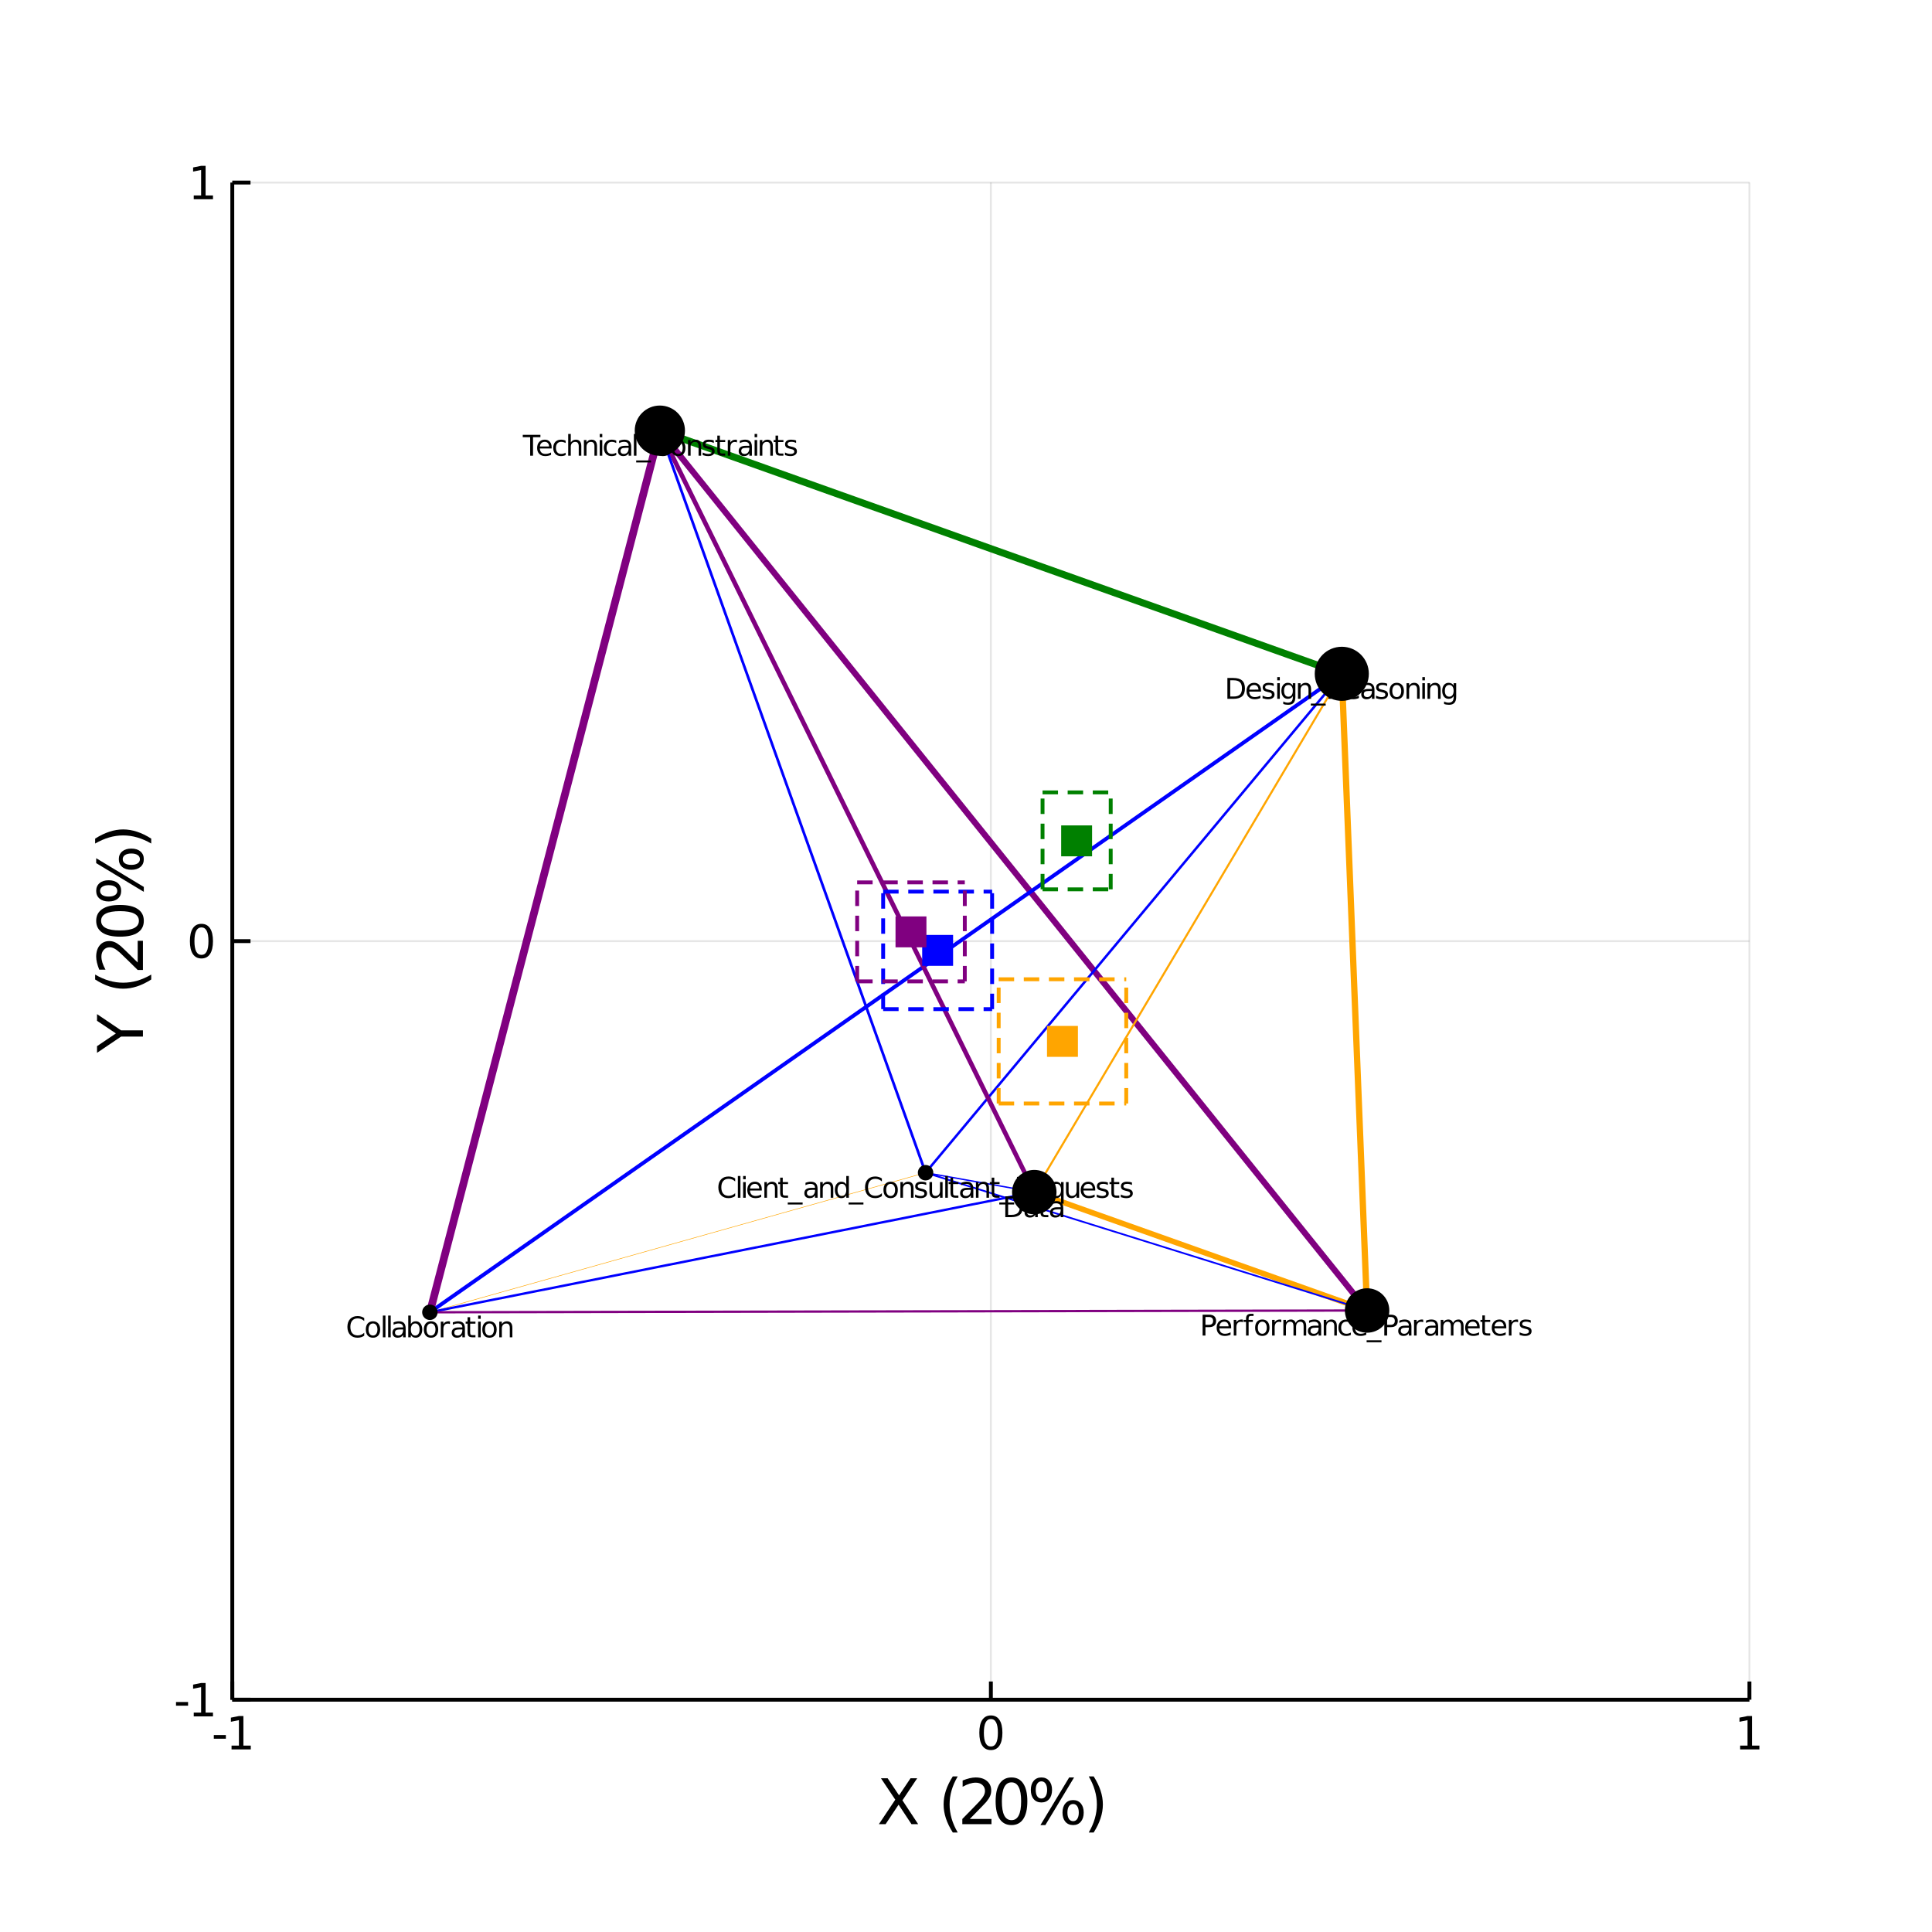 <?xml version="1.0" encoding="utf-8"?>
<svg xmlns="http://www.w3.org/2000/svg" xmlns:xlink="http://www.w3.org/1999/xlink" width="500" height="500" viewBox="0 0 2000 2000">
<rect x="0" y="0" width="2000" height="2000" fill="#333333" stroke="none"/>
<defs>
  <clipPath id="clip720">
    <rect x="0" y="0" width="2000" height="2000"/>
  </clipPath>
</defs>
<path clip-path="url(#clip720)" d="
M0 2000 L2000 2000 L2000 0 L0 0  Z
  " fill="#ffffff" fill-rule="evenodd" fill-opacity="1"/>
<defs>
  <clipPath id="clip721">
    <rect x="400" y="200" width="1401" height="1401"/>
  </clipPath>
</defs>
<path clip-path="url(#clip720)" d="
M240.472 1759.53 L1811.02 1759.53 L1811.02 188.976 L240.472 188.976  Z
  " fill="#ffffff" fill-rule="evenodd" fill-opacity="1"/>
<defs>
  <clipPath id="clip722">
    <rect x="240" y="188" width="1572" height="1572"/>
  </clipPath>
</defs>
<polyline clip-path="url(#clip722)" style="stroke:#000000; stroke-width:2; stroke-opacity:0.1; fill:none" points="
  240.472,1759.53 240.472,188.976 
  "/>
<polyline clip-path="url(#clip722)" style="stroke:#000000; stroke-width:2; stroke-opacity:0.1; fill:none" points="
  1025.75,1759.53 1025.75,188.976 
  "/>
<polyline clip-path="url(#clip722)" style="stroke:#000000; stroke-width:2; stroke-opacity:0.1; fill:none" points="
  1811.02,1759.53 1811.02,188.976 
  "/>
<polyline clip-path="url(#clip722)" style="stroke:#000000; stroke-width:2; stroke-opacity:0.1; fill:none" points="
  240.472,1759.53 1811.02,1759.53 
  "/>
<polyline clip-path="url(#clip722)" style="stroke:#000000; stroke-width:2; stroke-opacity:0.1; fill:none" points="
  240.472,974.252 1811.02,974.252 
  "/>
<polyline clip-path="url(#clip722)" style="stroke:#000000; stroke-width:2; stroke-opacity:0.1; fill:none" points="
  240.472,188.976 1811.02,188.976 
  "/>
<polyline clip-path="url(#clip720)" style="stroke:#000000; stroke-width:4; stroke-opacity:1; fill:none" points="
  240.472,1759.53 1811.02,1759.53 
  "/>
<polyline clip-path="url(#clip720)" style="stroke:#000000; stroke-width:4; stroke-opacity:1; fill:none" points="
  240.472,1759.53 240.472,188.976 
  "/>
<polyline clip-path="url(#clip720)" style="stroke:#000000; stroke-width:4; stroke-opacity:1; fill:none" points="
  240.472,1759.53 240.472,1740.68 
  "/>
<polyline clip-path="url(#clip720)" style="stroke:#000000; stroke-width:4; stroke-opacity:1; fill:none" points="
  1025.75,1759.53 1025.75,1740.68 
  "/>
<polyline clip-path="url(#clip720)" style="stroke:#000000; stroke-width:4; stroke-opacity:1; fill:none" points="
  1811.02,1759.53 1811.02,1740.68 
  "/>
<polyline clip-path="url(#clip720)" style="stroke:#000000; stroke-width:4; stroke-opacity:1; fill:none" points="
  240.472,1759.53 259.319,1759.53 
  "/>
<polyline clip-path="url(#clip720)" style="stroke:#000000; stroke-width:4; stroke-opacity:1; fill:none" points="
  240.472,974.252 259.319,974.252 
  "/>
<polyline clip-path="url(#clip720)" style="stroke:#000000; stroke-width:4; stroke-opacity:1; fill:none" points="
  240.472,188.976 259.319,188.976 
  "/>
<path clip-path="url(#clip720)" d="M 0 0 M221.341 1796.12 L233.817 1796.12 L233.817 1799.91 L221.341 1799.91 L221.341 1796.12 Z" fill="#000000" fill-rule="evenodd" fill-opacity="1" /><path clip-path="url(#clip720)" d="M 0 0 M239.697 1807.06 L247.336 1807.06 L247.336 1780.7 L239.026 1782.37 L239.026 1778.11 L247.29 1776.44 L251.965 1776.44 L251.965 1807.06 L259.604 1807.06 L259.604 1811 L239.697 1811 L239.697 1807.06 Z" fill="#000000" fill-rule="evenodd" fill-opacity="1" /><path clip-path="url(#clip720)" d="M 0 0 M1025.75 1779.52 Q1022.14 1779.52 1020.31 1783.08 Q1018.5 1786.62 1018.5 1793.75 Q1018.5 1800.86 1020.31 1804.43 Q1022.14 1807.97 1025.75 1807.97 Q1029.38 1807.97 1031.19 1804.43 Q1033.02 1800.86 1033.02 1793.75 Q1033.02 1786.62 1031.19 1783.08 Q1029.38 1779.52 1025.75 1779.52 M1025.75 1775.81 Q1031.56 1775.81 1034.61 1780.42 Q1037.69 1785 1037.69 1793.75 Q1037.69 1802.48 1034.61 1807.09 Q1031.56 1811.67 1025.75 1811.67 Q1019.94 1811.67 1016.86 1807.09 Q1013.8 1802.48 1013.8 1793.75 Q1013.8 1785 1016.86 1780.42 Q1019.94 1775.81 1025.75 1775.81 Z" fill="#000000" fill-rule="evenodd" fill-opacity="1" /><path clip-path="url(#clip720)" d="M 0 0 M1801.41 1807.06 L1809.04 1807.06 L1809.04 1780.7 L1800.73 1782.37 L1800.73 1778.11 L1809 1776.44 L1813.67 1776.44 L1813.67 1807.06 L1821.31 1807.06 L1821.31 1811 L1801.41 1811 L1801.41 1807.06 Z" fill="#000000" fill-rule="evenodd" fill-opacity="1" /><path clip-path="url(#clip720)" d="M 0 0 M182.209 1761.92 L194.686 1761.92 L194.686 1765.72 L182.209 1765.72 L182.209 1761.92 Z" fill="#000000" fill-rule="evenodd" fill-opacity="1" /><path clip-path="url(#clip720)" d="M 0 0 M200.565 1772.87 L208.204 1772.87 L208.204 1746.51 L199.894 1748.17 L199.894 1743.91 L208.158 1742.25 L212.834 1742.25 L212.834 1772.87 L220.472 1772.87 L220.472 1776.81 L200.565 1776.81 L200.565 1772.87 Z" fill="#000000" fill-rule="evenodd" fill-opacity="1" /><path clip-path="url(#clip720)" d="M 0 0 M208.528 960.051 Q204.917 960.051 203.088 963.615 Q201.283 967.157 201.283 974.287 Q201.283 981.393 203.088 984.958 Q204.917 988.5 208.528 988.5 Q212.162 988.5 213.968 984.958 Q215.797 981.393 215.797 974.287 Q215.797 967.157 213.968 963.615 Q212.162 960.051 208.528 960.051 M208.528 956.347 Q214.338 956.347 217.394 960.953 Q220.472 965.537 220.472 974.287 Q220.472 983.013 217.394 987.62 Q214.338 992.203 208.528 992.203 Q202.718 992.203 199.639 987.62 Q196.584 983.013 196.584 974.287 Q196.584 965.537 199.639 960.953 Q202.718 956.347 208.528 956.347 Z" fill="#000000" fill-rule="evenodd" fill-opacity="1" /><path clip-path="url(#clip720)" d="M 0 0 M200.565 202.321 L208.204 202.321 L208.204 175.956 L199.894 177.622 L199.894 173.363 L208.158 171.696 L212.834 171.696 L212.834 202.321 L220.472 202.321 L220.472 206.256 L200.565 206.256 L200.565 202.321 Z" fill="#000000" fill-rule="evenodd" fill-opacity="1" /><path clip-path="url(#clip720)" d="M 0 0 M911.977 1840.87 L918.884 1840.87 L930.692 1858.54 L942.564 1840.87 L949.471 1840.87 L934.193 1863.69 L950.489 1888.39 L943.583 1888.39 L930.215 1868.18 L916.751 1888.39 L909.813 1888.39 L926.777 1863.02 L911.977 1840.87 Z" fill="#000000" fill-rule="evenodd" fill-opacity="1" /><path clip-path="url(#clip720)" d="M 0 0 M991.421 1838.93 Q987.156 1846.25 985.087 1853.41 Q983.018 1860.57 983.018 1867.93 Q983.018 1875.28 985.087 1882.5 Q987.188 1889.7 991.421 1896.99 L986.328 1896.99 Q981.554 1889.51 979.167 1882.28 Q976.812 1875.06 976.812 1867.93 Q976.812 1860.83 979.167 1853.63 Q981.522 1846.44 986.328 1838.93 L991.421 1838.93 Z" fill="#000000" fill-rule="evenodd" fill-opacity="1" /><path clip-path="url(#clip720)" d="M 0 0 M1003.93 1882.98 L1026.37 1882.98 L1026.37 1888.39 L996.195 1888.39 L996.195 1882.98 Q999.856 1879.19 1006.16 1872.83 Q1012.49 1866.43 1014.11 1864.58 Q1017.2 1861.11 1018.41 1858.73 Q1019.65 1856.31 1019.65 1853.98 Q1019.65 1850.2 1016.98 1847.81 Q1014.34 1845.42 1010.07 1845.42 Q1007.05 1845.42 1003.67 1846.47 Q1000.33 1847.52 996.514 1849.66 L996.514 1843.16 Q1000.4 1841.6 1003.77 1840.81 Q1007.14 1840.01 1009.95 1840.01 Q1017.33 1840.01 1021.72 1843.7 Q1026.11 1847.4 1026.11 1853.57 Q1026.11 1856.5 1025 1859.14 Q1023.92 1861.75 1021.02 1865.32 Q1020.23 1866.24 1015.96 1870.66 Q1011.7 1875.06 1003.93 1882.98 Z" fill="#000000" fill-rule="evenodd" fill-opacity="1" /><path clip-path="url(#clip720)" d="M 0 0 M1047.09 1845.1 Q1042.12 1845.1 1039.61 1850.01 Q1037.13 1854.88 1037.13 1864.68 Q1037.13 1874.45 1039.61 1879.35 Q1042.12 1884.22 1047.09 1884.22 Q1052.09 1884.22 1054.57 1879.35 Q1057.08 1874.45 1057.08 1864.68 Q1057.08 1854.88 1054.57 1850.01 Q1052.09 1845.1 1047.09 1845.1 M1047.09 1840.01 Q1055.08 1840.01 1059.28 1846.35 Q1063.51 1852.65 1063.51 1864.68 Q1063.51 1876.68 1059.28 1883.01 Q1055.08 1889.31 1047.09 1889.31 Q1039.1 1889.31 1034.87 1883.01 Q1030.67 1876.68 1030.67 1864.68 Q1030.67 1852.65 1034.87 1846.35 Q1039.1 1840.01 1047.09 1840.01 Z" fill="#000000" fill-rule="evenodd" fill-opacity="1" /><path clip-path="url(#clip720)" d="M 0 0 M1110.91 1867.48 Q1108.14 1867.48 1106.54 1869.84 Q1104.99 1872.19 1104.99 1876.39 Q1104.99 1880.53 1106.54 1882.92 Q1108.14 1885.27 1110.91 1885.27 Q1113.61 1885.27 1115.17 1882.92 Q1116.76 1880.53 1116.76 1876.39 Q1116.76 1872.22 1115.17 1869.87 Q1113.61 1867.48 1110.91 1867.48 M1110.91 1863.44 Q1115.93 1863.44 1118.89 1866.94 Q1121.85 1870.44 1121.85 1876.39 Q1121.85 1882.34 1118.86 1885.85 Q1115.9 1889.31 1110.91 1889.31 Q1105.81 1889.31 1102.85 1885.85 Q1099.89 1882.34 1099.89 1876.39 Q1099.89 1870.41 1102.85 1866.94 Q1105.84 1863.44 1110.91 1863.44 M1078.06 1844.05 Q1075.32 1844.05 1073.73 1846.44 Q1072.17 1848.8 1072.17 1852.93 Q1072.17 1857.14 1073.73 1859.49 Q1075.29 1861.85 1078.06 1861.85 Q1080.83 1861.85 1082.39 1859.49 Q1083.98 1857.14 1083.98 1852.93 Q1083.98 1848.83 1082.39 1846.44 Q1080.8 1844.05 1078.06 1844.05 M1106.8 1840.01 L1111.89 1840.01 L1082.16 1889.31 L1077.07 1889.31 L1106.8 1840.01 M1078.06 1840.01 Q1083.09 1840.01 1086.08 1843.51 Q1089.07 1846.98 1089.07 1852.93 Q1089.07 1858.95 1086.08 1862.42 Q1083.12 1865.89 1078.06 1865.89 Q1073 1865.89 1070.04 1862.42 Q1067.11 1858.92 1067.11 1852.93 Q1067.11 1847.01 1070.07 1843.51 Q1073.03 1840.01 1078.06 1840.01 Z" fill="#000000" fill-rule="evenodd" fill-opacity="1" /><path clip-path="url(#clip720)" d="M 0 0 M1127.07 1838.93 L1132.17 1838.93 Q1136.94 1846.44 1139.3 1853.63 Q1141.68 1860.83 1141.68 1867.93 Q1141.68 1875.06 1139.3 1882.28 Q1136.94 1889.51 1132.17 1896.99 L1127.07 1896.99 Q1131.31 1889.7 1133.38 1882.5 Q1135.48 1875.28 1135.48 1867.93 Q1135.48 1860.57 1133.38 1853.41 Q1131.31 1846.25 1127.07 1838.93 Z" fill="#000000" fill-rule="evenodd" fill-opacity="1" /><path clip-path="url(#clip720)" d="M 0 0 M100.433 1089.89 L100.433 1082.98 L119.975 1069.8 L100.433 1056.72 L100.433 1049.81 L125.323 1066.62 L147.953 1066.62 L147.953 1073.08 L125.323 1073.08 L100.433 1089.89 Z" fill="#000000" fill-rule="evenodd" fill-opacity="1" /><path clip-path="url(#clip720)" d="M 0 0 M98.491 1008.88 Q105.812 1013.15 112.973 1015.22 Q120.135 1017.28 127.487 1017.28 Q134.839 1017.28 142.064 1015.22 Q149.258 1013.11 156.546 1008.88 L156.546 1013.97 Q149.067 1018.75 141.842 1021.14 Q134.617 1023.49 127.487 1023.49 Q120.389 1023.49 113.196 1021.14 Q106.003 1018.78 98.491 1013.97 L98.491 1008.88 Z" fill="#000000" fill-rule="evenodd" fill-opacity="1" /><path clip-path="url(#clip720)" d="M 0 0 M142.542 996.373 L142.542 973.934 L147.953 973.934 L147.953 1004.11 L142.542 1004.11 Q138.754 1000.45 132.389 994.145 Q125.991 987.811 124.145 986.188 Q120.676 983.1 118.289 981.891 Q115.87 980.65 113.546 980.65 Q109.759 980.65 107.371 983.323 Q104.984 985.965 104.984 990.23 Q104.984 993.254 106.035 996.627 Q107.085 999.969 109.217 1003.79 L102.724 1003.79 Q101.165 999.906 100.369 996.532 Q99.573 993.158 99.573 990.357 Q99.573 982.973 103.265 978.581 Q106.958 974.188 113.132 974.188 Q116.061 974.188 118.702 975.302 Q121.312 976.384 124.877 979.281 Q125.8 980.077 130.224 984.342 Q134.617 988.607 142.542 996.373 Z" fill="#000000" fill-rule="evenodd" fill-opacity="1" /><path clip-path="url(#clip720)" d="M 0 0 M104.666 953.213 Q104.666 958.179 109.568 960.693 Q114.437 963.176 124.24 963.176 Q134.012 963.176 138.913 960.693 Q143.783 958.179 143.783 953.213 Q143.783 948.216 138.913 945.734 Q134.012 943.219 124.24 943.219 Q114.437 943.219 109.568 945.734 Q104.666 948.216 104.666 953.213 M99.573 953.213 Q99.573 945.224 105.907 941.023 Q112.209 936.79 124.24 936.79 Q136.24 936.79 142.574 941.023 Q148.876 945.224 148.876 953.213 Q148.876 961.202 142.574 965.435 Q136.24 969.637 124.24 969.637 Q112.209 969.637 105.907 965.435 Q99.573 961.202 99.573 953.213 Z" fill="#000000" fill-rule="evenodd" fill-opacity="1" /><path clip-path="url(#clip720)" d="M 0 0 M127.041 889.397 Q127.041 892.166 129.397 893.758 Q131.752 895.317 135.953 895.317 Q140.091 895.317 142.478 893.758 Q144.834 892.166 144.834 889.397 Q144.834 886.692 142.478 885.132 Q140.091 883.541 135.953 883.541 Q131.784 883.541 129.429 885.132 Q127.041 886.692 127.041 889.397 M122.999 889.397 Q122.999 884.368 126.5 881.408 Q130.001 878.448 135.953 878.448 Q141.905 878.448 145.406 881.44 Q148.876 884.4 148.876 889.397 Q148.876 894.49 145.406 897.45 Q141.905 900.41 135.953 900.41 Q129.97 900.41 126.5 897.45 Q122.999 894.458 122.999 889.397 M103.616 922.244 Q103.616 924.981 106.003 926.573 Q108.358 928.132 112.496 928.132 Q116.697 928.132 119.052 926.573 Q121.408 925.013 121.408 922.244 Q121.408 919.475 119.052 917.915 Q116.697 916.324 112.496 916.324 Q108.39 916.324 106.003 917.915 Q103.616 919.507 103.616 922.244 M99.573 893.503 L99.573 888.41 L148.876 918.138 L148.876 923.231 L99.573 893.503 M99.573 922.244 Q99.573 917.215 103.075 914.223 Q106.544 911.231 112.496 911.231 Q118.511 911.231 121.981 914.223 Q125.45 917.183 125.45 922.244 Q125.45 927.305 121.981 930.265 Q118.48 933.193 112.496 933.193 Q106.576 933.193 103.075 930.233 Q99.573 927.273 99.573 922.244 Z" fill="#000000" fill-rule="evenodd" fill-opacity="1" /><path clip-path="url(#clip720)" d="M 0 0 M98.491 873.228 L98.491 868.136 Q106.003 863.361 113.196 861.006 Q120.389 858.619 127.487 858.619 Q134.617 858.619 141.842 861.006 Q149.067 863.361 156.546 868.136 L156.546 873.228 Q149.258 868.995 142.064 866.926 Q134.839 864.825 127.487 864.825 Q120.135 864.825 112.973 866.926 Q105.812 868.995 98.491 873.228 Z" fill="#000000" fill-rule="evenodd" fill-opacity="1" /><polyline clip-path="url(#clip722)" style="stroke:#800080; stroke-width:6.343; stroke-opacity:1; fill:none" points="
  683.071,445.814 1415.22,1356.62 
  "/>
<polyline clip-path="url(#clip722)" style="stroke:#0000ff; stroke-width:1.417; stroke-opacity:1; fill:none" points="
  958.144,1213.98 1070.69,1234.07 
  "/>
<polyline clip-path="url(#clip722)" style="stroke:#ffa500; stroke-width:0.534; stroke-opacity:1; fill:none" points="
  445.017,1358.46 958.144,1213.98 
  "/>
<polyline clip-path="url(#clip722)" style="stroke:#0000ff; stroke-width:3.964; stroke-opacity:1; fill:none" points="
  445.017,1358.46 1389.02,697.516 
  "/>
<polyline clip-path="url(#clip722)" style="stroke:#ffa500; stroke-width:5.727; stroke-opacity:1; fill:none" points="
  1070.69,1234.07 1415.22,1356.62 
  "/>
<polyline clip-path="url(#clip722)" style="stroke:#0000ff; stroke-width:2.452; stroke-opacity:1; fill:none" points="
  445.017,1358.46 1070.69,1234.07 
  "/>
<polyline clip-path="url(#clip722)" style="stroke:#ffa500; stroke-width:2.148; stroke-opacity:1; fill:none" points="
  1070.69,1234.07 1389.02,697.516 
  "/>
<polyline clip-path="url(#clip722)" style="stroke:#0000ff; stroke-width:2.576; stroke-opacity:1; fill:none" points="
  958.144,1213.98 1389.02,697.516 
  "/>
<polyline clip-path="url(#clip722)" style="stroke:#800080; stroke-width:8; stroke-opacity:1; fill:none" points="
  445.017,1358.46 683.071,445.814 
  "/>
<polyline clip-path="url(#clip722)" style="stroke:#0000ff; stroke-width:1.797; stroke-opacity:1; fill:none" points="
  958.144,1213.98 1415.22,1356.62 
  "/>
<polyline clip-path="url(#clip722)" style="stroke:#ffa500; stroke-width:6.5; stroke-opacity:1; fill:none" points="
  1389.02,697.516 1415.22,1356.62 
  "/>
<polyline clip-path="url(#clip722)" style="stroke:#800080; stroke-width:4.722; stroke-opacity:1; fill:none" points="
  683.071,445.814 1070.69,1234.07 
  "/>
<polyline clip-path="url(#clip722)" style="stroke:#0000ff; stroke-width:2.768; stroke-opacity:1; fill:none" points="
  683.071,445.814 958.144,1213.98 
  "/>
<polyline clip-path="url(#clip722)" style="stroke:#800080; stroke-width:2.383; stroke-opacity:1; fill:none" points="
  445.017,1358.46 1415.22,1356.62 
  "/>
<polyline clip-path="url(#clip722)" style="stroke:#008000; stroke-width:7.285; stroke-opacity:1; fill:none" points="
  683.071,445.814 1389.02,697.516 
  "/>
<circle clip-path="url(#clip722)" cx="1070.69" cy="1234.07" r="23" fill="#000000" fill-rule="evenodd" fill-opacity="1" stroke="none"/>
<circle clip-path="url(#clip722)" cx="683.071" cy="445.814" r="26" fill="#000000" fill-rule="evenodd" fill-opacity="1" stroke="none"/>
<circle clip-path="url(#clip722)" cx="1415.22" cy="1356.62" r="23" fill="#000000" fill-rule="evenodd" fill-opacity="1" stroke="none"/>
<circle clip-path="url(#clip722)" cx="958.144" cy="1213.98" r="8" fill="#000000" fill-rule="evenodd" fill-opacity="1" stroke="none"/>
<circle clip-path="url(#clip722)" cx="1389.02" cy="697.516" r="28" fill="#000000" fill-rule="evenodd" fill-opacity="1" stroke="none"/>
<circle clip-path="url(#clip722)" cx="445.017" cy="1358.46" r="8" fill="#000000" fill-rule="evenodd" fill-opacity="1" stroke="none"/>
<path clip-path="url(#clip720)" d="M 0 0 M1043.61 1240.79 L1043.61 1257.59 L1047.14 1257.59 Q1051.61 1257.59 1053.68 1255.57 Q1055.76 1253.54 1055.76 1249.17 Q1055.76 1244.83 1053.68 1242.82 Q1051.61 1240.79 1047.14 1240.79 L1043.61 1240.79 M1040.69 1238.39 L1046.69 1238.39 Q1052.97 1238.39 1055.91 1241.01 Q1058.84 1243.62 1058.84 1249.17 Q1058.84 1254.76 1055.89 1257.37 Q1052.94 1259.99 1046.69 1259.99 L1040.69 1259.99 L1040.69 1238.39 Z" fill="#000000" fill-rule="evenodd" fill-opacity="1" /><path clip-path="url(#clip720)" d="M 0 0 M1069 1251.85 Q1065.77 1251.85 1064.53 1252.59 Q1063.29 1253.32 1063.29 1255.1 Q1063.29 1256.52 1064.21 1257.36 Q1065.15 1258.18 1066.76 1258.18 Q1068.97 1258.18 1070.3 1256.62 Q1071.65 1255.05 1071.65 1252.44 L1071.65 1251.85 L1069 1251.85 M1074.31 1250.75 L1074.31 1259.99 L1071.65 1259.99 L1071.65 1257.53 Q1070.74 1259.01 1069.38 1259.72 Q1068.02 1260.41 1066.05 1260.41 Q1063.56 1260.41 1062.09 1259.02 Q1060.62 1257.62 1060.62 1255.28 Q1060.62 1252.54 1062.45 1251.15 Q1064.28 1249.76 1067.92 1249.76 L1071.65 1249.76 L1071.65 1249.5 Q1071.65 1247.67 1070.43 1246.67 Q1069.23 1245.66 1067.05 1245.66 Q1065.66 1245.66 1064.34 1245.99 Q1063.03 1246.32 1061.81 1246.99 L1061.81 1244.53 Q1063.27 1243.96 1064.65 1243.69 Q1066.02 1243.4 1067.32 1243.4 Q1070.84 1243.4 1072.57 1245.22 Q1074.31 1247.04 1074.31 1250.75 Z" fill="#000000" fill-rule="evenodd" fill-opacity="1" /><path clip-path="url(#clip720)" d="M 0 0 M1079.74 1239.19 L1079.74 1243.79 L1085.22 1243.79 L1085.22 1245.86 L1079.74 1245.86 L1079.74 1254.65 Q1079.74 1256.64 1080.27 1257.2 Q1080.82 1257.77 1082.48 1257.77 L1085.22 1257.77 L1085.22 1259.99 L1082.48 1259.99 Q1079.4 1259.99 1078.23 1258.85 Q1077.06 1257.69 1077.06 1254.65 L1077.06 1245.86 L1075.11 1245.86 L1075.11 1243.79 L1077.06 1243.79 L1077.06 1239.19 L1079.74 1239.19 Z" fill="#000000" fill-rule="evenodd" fill-opacity="1" /><path clip-path="url(#clip720)" d="M 0 0 M1095.38 1251.85 Q1092.15 1251.85 1090.9 1252.59 Q1089.66 1253.32 1089.66 1255.1 Q1089.66 1256.52 1090.59 1257.36 Q1091.53 1258.18 1093.13 1258.18 Q1095.35 1258.18 1096.68 1256.62 Q1098.02 1255.05 1098.02 1252.44 L1098.02 1251.85 L1095.38 1251.85 M1100.68 1250.75 L1100.68 1259.99 L1098.02 1259.99 L1098.02 1257.53 Q1097.11 1259.01 1095.75 1259.72 Q1094.39 1260.41 1092.42 1260.41 Q1089.94 1260.41 1088.46 1259.02 Q1087 1257.62 1087 1255.28 Q1087 1252.54 1088.82 1251.15 Q1090.66 1249.76 1094.29 1249.76 L1098.02 1249.76 L1098.02 1249.5 Q1098.02 1247.67 1096.81 1246.67 Q1095.61 1245.66 1093.42 1245.66 Q1092.03 1245.66 1090.72 1245.99 Q1089.4 1246.32 1088.19 1246.99 L1088.19 1244.53 Q1089.65 1243.96 1091.02 1243.69 Q1092.4 1243.4 1093.7 1243.4 Q1097.21 1243.4 1098.95 1245.22 Q1100.68 1247.04 1100.68 1250.75 Z" fill="#000000" fill-rule="evenodd" fill-opacity="1" /><path clip-path="url(#clip720)" d="M 0 0 M541.166 450.134 L559.438 450.134 L559.438 452.593 L551.771 452.593 L551.771 471.734 L548.834 471.734 L548.834 452.593 L541.166 452.593 L541.166 450.134 Z" fill="#000000" fill-rule="evenodd" fill-opacity="1" /><path clip-path="url(#clip720)" d="M 0 0 M571.056 462.966 L571.056 464.268 L558.816 464.268 Q558.99 467.017 560.466 468.464 Q561.956 469.896 564.603 469.896 Q566.137 469.896 567.569 469.52 Q569.016 469.144 570.434 468.392 L570.434 470.909 Q569.001 471.517 567.497 471.835 Q565.992 472.153 564.444 472.153 Q560.567 472.153 558.295 469.896 Q556.039 467.639 556.039 463.791 Q556.039 459.812 558.18 457.483 Q560.335 455.139 563.981 455.139 Q567.251 455.139 569.146 457.252 Q571.056 459.349 571.056 462.966 M568.394 462.185 Q568.365 460 567.164 458.698 Q565.978 457.396 564.01 457.396 Q561.782 457.396 560.437 458.655 Q559.106 459.914 558.903 462.2 L568.394 462.185 Z" fill="#000000" fill-rule="evenodd" fill-opacity="1" /><path clip-path="url(#clip720)" d="M 0 0 M585.509 456.152 L585.509 458.641 Q584.38 458.018 583.237 457.715 Q582.109 457.396 580.952 457.396 Q578.362 457.396 576.93 459.046 Q575.497 460.68 575.497 463.646 Q575.497 466.612 576.93 468.261 Q578.362 469.896 580.952 469.896 Q582.109 469.896 583.237 469.592 Q584.38 469.274 585.509 468.652 L585.509 471.112 Q584.395 471.632 583.194 471.893 Q582.008 472.153 580.662 472.153 Q577.002 472.153 574.846 469.853 Q572.691 467.553 572.691 463.646 Q572.691 459.682 574.861 457.411 Q577.045 455.139 580.836 455.139 Q582.066 455.139 583.237 455.4 Q584.409 455.646 585.509 456.152 Z" fill="#000000" fill-rule="evenodd" fill-opacity="1" /><path clip-path="url(#clip720)" d="M 0 0 M601.77 461.954 L601.77 471.734 L599.108 471.734 L599.108 462.04 Q599.108 459.74 598.211 458.597 Q597.314 457.454 595.52 457.454 Q593.365 457.454 592.121 458.829 Q590.876 460.203 590.876 462.576 L590.876 471.734 L588.2 471.734 L588.2 449.222 L590.876 449.222 L590.876 458.047 Q591.831 456.586 593.119 455.863 Q594.421 455.139 596.114 455.139 Q598.906 455.139 600.338 456.876 Q601.77 458.597 601.77 461.954 Z" fill="#000000" fill-rule="evenodd" fill-opacity="1" /><path clip-path="url(#clip720)" d="M 0 0 M618.032 461.954 L618.032 471.734 L615.37 471.734 L615.37 462.04 Q615.37 459.74 614.473 458.597 Q613.576 457.454 611.782 457.454 Q609.626 457.454 608.382 458.829 Q607.138 460.203 607.138 462.576 L607.138 471.734 L604.461 471.734 L604.461 455.53 L607.138 455.53 L607.138 458.047 Q608.093 456.586 609.38 455.863 Q610.682 455.139 612.375 455.139 Q615.167 455.139 616.6 456.876 Q618.032 458.597 618.032 461.954 Z" fill="#000000" fill-rule="evenodd" fill-opacity="1" /><path clip-path="url(#clip720)" d="M 0 0 M620.824 455.53 L623.486 455.53 L623.486 471.734 L620.824 471.734 L620.824 455.53 M620.824 449.222 L623.486 449.222 L623.486 452.593 L620.824 452.593 L620.824 449.222 Z" fill="#000000" fill-rule="evenodd" fill-opacity="1" /><path clip-path="url(#clip720)" d="M 0 0 M637.939 456.152 L637.939 458.641 Q636.811 458.018 635.668 457.715 Q634.539 457.396 633.382 457.396 Q630.792 457.396 629.36 459.046 Q627.928 460.68 627.928 463.646 Q627.928 466.612 629.36 468.261 Q630.792 469.896 633.382 469.896 Q634.539 469.896 635.668 469.592 Q636.811 469.274 637.939 468.652 L637.939 471.112 Q636.825 471.632 635.624 471.893 Q634.438 472.153 633.093 472.153 Q629.432 472.153 627.277 469.853 Q625.121 467.553 625.121 463.646 Q625.121 459.682 627.291 457.411 Q629.476 455.139 633.266 455.139 Q634.496 455.139 635.668 455.4 Q636.84 455.646 637.939 456.152 Z" fill="#000000" fill-rule="evenodd" fill-opacity="1" /><path clip-path="url(#clip720)" d="M 0 0 M648.095 463.588 Q644.869 463.588 643.625 464.326 Q642.381 465.064 642.381 466.844 Q642.381 468.261 643.307 469.101 Q644.247 469.925 645.853 469.925 Q648.066 469.925 649.397 468.363 Q650.743 466.786 650.743 464.182 L650.743 463.588 L648.095 463.588 M653.405 462.489 L653.405 471.734 L650.743 471.734 L650.743 469.274 Q649.831 470.75 648.472 471.459 Q647.112 472.153 645.144 472.153 Q642.656 472.153 641.18 470.764 Q639.719 469.361 639.719 467.017 Q639.719 464.283 641.542 462.894 Q643.379 461.505 647.01 461.505 L650.743 461.505 L650.743 461.245 Q650.743 459.407 649.528 458.409 Q648.327 457.396 646.142 457.396 Q644.753 457.396 643.437 457.729 Q642.12 458.062 640.905 458.727 L640.905 456.268 Q642.366 455.704 643.741 455.429 Q645.115 455.139 646.417 455.139 Q649.933 455.139 651.669 456.962 Q653.405 458.785 653.405 462.489 Z" fill="#000000" fill-rule="evenodd" fill-opacity="1" /><path clip-path="url(#clip720)" d="M 0 0 M656.197 449.222 L658.859 449.222 L658.859 471.734 L656.197 471.734 L656.197 449.222 Z" fill="#000000" fill-rule="evenodd" fill-opacity="1" /><path clip-path="url(#clip720)" d="M 0 0 M673.963 476.653 L673.963 478.721 L658.57 478.721 L658.57 476.653 L673.963 476.653 Z" fill="#000000" fill-rule="evenodd" fill-opacity="1" /><path clip-path="url(#clip720)" d="M 0 0 M693.046 451.797 L693.046 454.879 Q691.57 453.505 689.892 452.825 Q688.228 452.145 686.347 452.145 Q682.644 452.145 680.676 454.416 Q678.709 456.673 678.709 460.955 Q678.709 465.223 680.676 467.495 Q682.644 469.752 686.347 469.752 Q688.228 469.752 689.892 469.072 Q691.57 468.392 693.046 467.017 L693.046 470.07 Q691.512 471.112 689.791 471.632 Q688.084 472.153 686.174 472.153 Q681.269 472.153 678.448 469.158 Q675.627 466.149 675.627 460.955 Q675.627 455.747 678.448 452.752 Q681.269 449.743 686.174 449.743 Q688.113 449.743 689.82 450.264 Q691.541 450.77 693.046 451.797 Z" fill="#000000" fill-rule="evenodd" fill-opacity="1" /><path clip-path="url(#clip720)" d="M 0 0 M702.117 457.396 Q699.976 457.396 698.732 459.075 Q697.487 460.738 697.487 463.646 Q697.487 466.554 698.717 468.233 Q699.961 469.896 702.117 469.896 Q704.244 469.896 705.488 468.218 Q706.732 466.54 706.732 463.646 Q706.732 460.767 705.488 459.089 Q704.244 457.396 702.117 457.396 M702.117 455.139 Q705.589 455.139 707.571 457.396 Q709.553 459.653 709.553 463.646 Q709.553 467.625 707.571 469.896 Q705.589 472.153 702.117 472.153 Q698.63 472.153 696.648 469.896 Q694.681 467.625 694.681 463.646 Q694.681 459.653 696.648 457.396 Q698.63 455.139 702.117 455.139 Z" fill="#000000" fill-rule="evenodd" fill-opacity="1" /><path clip-path="url(#clip720)" d="M 0 0 M725.815 461.954 L725.815 471.734 L723.153 471.734 L723.153 462.04 Q723.153 459.74 722.256 458.597 Q721.359 457.454 719.565 457.454 Q717.409 457.454 716.165 458.829 Q714.921 460.203 714.921 462.576 L714.921 471.734 L712.244 471.734 L712.244 455.53 L714.921 455.53 L714.921 458.047 Q715.876 456.586 717.163 455.863 Q718.465 455.139 720.158 455.139 Q722.95 455.139 724.383 456.876 Q725.815 458.597 725.815 461.954 Z" fill="#000000" fill-rule="evenodd" fill-opacity="1" /><path clip-path="url(#clip720)" d="M 0 0 M738.937 456.007 L738.937 458.525 Q737.808 457.946 736.593 457.657 Q735.378 457.367 734.076 457.367 Q732.094 457.367 731.095 457.975 Q730.112 458.583 730.112 459.798 Q730.112 460.724 730.821 461.259 Q731.53 461.78 733.671 462.257 L734.582 462.46 Q737.418 463.068 738.604 464.182 Q739.805 465.281 739.805 467.263 Q739.805 469.52 738.011 470.837 Q736.231 472.153 733.106 472.153 Q731.804 472.153 730.387 471.893 Q728.983 471.647 727.421 471.14 L727.421 468.392 Q728.896 469.158 730.329 469.549 Q731.761 469.925 733.164 469.925 Q735.045 469.925 736.058 469.289 Q737.071 468.638 737.071 467.466 Q737.071 466.381 736.333 465.802 Q735.609 465.223 733.135 464.688 L732.209 464.471 Q729.736 463.95 728.636 462.88 Q727.536 461.794 727.536 459.914 Q727.536 457.628 729.157 456.384 Q730.777 455.139 733.758 455.139 Q735.233 455.139 736.535 455.356 Q737.837 455.573 738.937 456.007 Z" fill="#000000" fill-rule="evenodd" fill-opacity="1" /><path clip-path="url(#clip720)" d="M 0 0 M745.23 450.929 L745.23 455.53 L750.713 455.53 L750.713 457.599 L745.23 457.599 L745.23 466.395 Q745.23 468.377 745.766 468.941 Q746.315 469.506 747.979 469.506 L750.713 469.506 L750.713 471.734 L747.979 471.734 Q744.898 471.734 743.726 470.591 Q742.554 469.433 742.554 466.395 L742.554 457.599 L740.601 457.599 L740.601 455.53 L742.554 455.53 L742.554 450.929 L745.23 450.929 Z" fill="#000000" fill-rule="evenodd" fill-opacity="1" /><path clip-path="url(#clip720)" d="M 0 0 M762.895 458.018 Q762.447 457.758 761.911 457.642 Q761.39 457.512 760.754 457.512 Q758.497 457.512 757.282 458.988 Q756.081 460.449 756.081 463.198 L756.081 471.734 L753.404 471.734 L753.404 455.53 L756.081 455.53 L756.081 458.047 Q756.92 456.572 758.265 455.863 Q759.611 455.139 761.535 455.139 Q761.81 455.139 762.143 455.183 Q762.476 455.212 762.881 455.284 L762.895 458.018 Z" fill="#000000" fill-rule="evenodd" fill-opacity="1" /><path clip-path="url(#clip720)" d="M 0 0 M773.051 463.588 Q769.825 463.588 768.581 464.326 Q767.337 465.064 767.337 466.844 Q767.337 468.261 768.263 469.101 Q769.203 469.925 770.809 469.925 Q773.022 469.925 774.353 468.363 Q775.699 466.786 775.699 464.182 L775.699 463.588 L773.051 463.588 M778.361 462.489 L778.361 471.734 L775.699 471.734 L775.699 469.274 Q774.787 470.75 773.427 471.459 Q772.068 472.153 770.1 472.153 Q767.612 472.153 766.136 470.764 Q764.675 469.361 764.675 467.017 Q764.675 464.283 766.498 462.894 Q768.335 461.505 771.966 461.505 L775.699 461.505 L775.699 461.245 Q775.699 459.407 774.484 458.409 Q773.283 457.396 771.098 457.396 Q769.709 457.396 768.393 457.729 Q767.076 458.062 765.861 458.727 L765.861 456.268 Q767.322 455.704 768.697 455.429 Q770.071 455.139 771.373 455.139 Q774.889 455.139 776.625 456.962 Q778.361 458.785 778.361 462.489 Z" fill="#000000" fill-rule="evenodd" fill-opacity="1" /><path clip-path="url(#clip720)" d="M 0 0 M781.153 455.53 L783.815 455.53 L783.815 471.734 L781.153 471.734 L781.153 455.53 M781.153 449.222 L783.815 449.222 L783.815 452.593 L781.153 452.593 L781.153 449.222 Z" fill="#000000" fill-rule="evenodd" fill-opacity="1" /><path clip-path="url(#clip720)" d="M 0 0 M800.077 461.954 L800.077 471.734 L797.415 471.734 L797.415 462.04 Q797.415 459.74 796.518 458.597 Q795.621 457.454 793.827 457.454 Q791.671 457.454 790.427 458.829 Q789.183 460.203 789.183 462.576 L789.183 471.734 L786.506 471.734 L786.506 455.53 L789.183 455.53 L789.183 458.047 Q790.137 456.586 791.425 455.863 Q792.727 455.139 794.42 455.139 Q797.212 455.139 798.644 456.876 Q800.077 458.597 800.077 461.954 Z" fill="#000000" fill-rule="evenodd" fill-opacity="1" /><path clip-path="url(#clip720)" d="M 0 0 M805.502 450.929 L805.502 455.53 L810.985 455.53 L810.985 457.599 L805.502 457.599 L805.502 466.395 Q805.502 468.377 806.037 468.941 Q806.587 469.506 808.251 469.506 L810.985 469.506 L810.985 471.734 L808.251 471.734 Q805.169 471.734 803.997 470.591 Q802.825 469.433 802.825 466.395 L802.825 457.599 L800.872 457.599 L800.872 455.53 L802.825 455.53 L802.825 450.929 L805.502 450.929 Z" fill="#000000" fill-rule="evenodd" fill-opacity="1" /><path clip-path="url(#clip720)" d="M 0 0 M824.107 456.007 L824.107 458.525 Q822.979 457.946 821.763 457.657 Q820.548 457.367 819.246 457.367 Q817.264 457.367 816.266 457.975 Q815.282 458.583 815.282 459.798 Q815.282 460.724 815.991 461.259 Q816.7 461.78 818.841 462.257 L819.752 462.46 Q822.588 463.068 823.774 464.182 Q824.975 465.281 824.975 467.263 Q824.975 469.52 823.181 470.837 Q821.402 472.153 818.277 472.153 Q816.975 472.153 815.557 471.893 Q814.154 471.647 812.591 471.14 L812.591 468.392 Q814.067 469.158 815.499 469.549 Q816.931 469.925 818.335 469.925 Q820.215 469.925 821.228 469.289 Q822.241 468.638 822.241 467.466 Q822.241 466.381 821.503 465.802 Q820.78 465.223 818.306 464.688 L817.38 464.471 Q814.906 463.95 813.806 462.88 Q812.707 461.794 812.707 459.914 Q812.707 457.628 814.327 456.384 Q815.947 455.139 818.928 455.139 Q820.403 455.139 821.706 455.356 Q823.008 455.573 824.107 456.007 Z" fill="#000000" fill-rule="evenodd" fill-opacity="1" /><path clip-path="url(#clip720)" d="M 0 0 M1247.87 1363.34 L1247.87 1371.45 L1251.54 1371.45 Q1253.58 1371.45 1254.7 1370.4 Q1255.81 1369.34 1255.81 1367.39 Q1255.81 1365.45 1254.7 1364.39 Q1253.58 1363.34 1251.54 1363.34 L1247.87 1363.34 M1244.95 1360.94 L1251.54 1360.94 Q1255.18 1360.94 1257.03 1362.59 Q1258.89 1364.22 1258.89 1367.39 Q1258.89 1370.59 1257.03 1372.22 Q1255.18 1373.86 1251.54 1373.86 L1247.87 1373.86 L1247.87 1382.54 L1244.95 1382.54 L1244.95 1360.94 Z" fill="#000000" fill-rule="evenodd" fill-opacity="1" /><path clip-path="url(#clip720)" d="M 0 0 M1274.49 1373.77 L1274.49 1375.07 L1262.25 1375.07 Q1262.42 1377.82 1263.9 1379.27 Q1265.39 1380.7 1268.04 1380.7 Q1269.57 1380.7 1271 1380.32 Q1272.45 1379.95 1273.87 1379.19 L1273.87 1381.71 Q1272.44 1382.32 1270.93 1382.64 Q1269.43 1382.96 1267.88 1382.96 Q1264 1382.96 1261.73 1380.7 Q1259.47 1378.44 1259.47 1374.59 Q1259.47 1370.62 1261.61 1368.29 Q1263.77 1365.94 1267.42 1365.94 Q1270.68 1365.94 1272.58 1368.05 Q1274.49 1370.15 1274.49 1373.77 M1271.83 1372.99 Q1271.8 1370.8 1270.6 1369.5 Q1269.41 1368.2 1267.44 1368.2 Q1265.22 1368.2 1263.87 1369.46 Q1262.54 1370.72 1262.34 1373 L1271.83 1372.99 Z" fill="#000000" fill-rule="evenodd" fill-opacity="1" /><path clip-path="url(#clip720)" d="M 0 0 M1286.67 1368.82 Q1286.22 1368.56 1285.69 1368.45 Q1285.17 1368.31 1284.53 1368.31 Q1282.27 1368.31 1281.06 1369.79 Q1279.86 1371.25 1279.86 1374 L1279.86 1382.54 L1277.18 1382.54 L1277.18 1366.33 L1279.86 1366.33 L1279.86 1368.85 Q1280.7 1367.37 1282.04 1366.67 Q1283.39 1365.94 1285.31 1365.94 Q1285.59 1365.94 1285.92 1365.99 Q1286.25 1366.01 1286.66 1366.09 L1286.67 1368.82 Z" fill="#000000" fill-rule="evenodd" fill-opacity="1" /><path clip-path="url(#clip720)" d="M 0 0 M1297.67 1360.03 L1297.67 1362.24 L1295.12 1362.24 Q1293.69 1362.24 1293.12 1362.82 Q1292.57 1363.4 1292.57 1364.9 L1292.57 1366.33 L1296.96 1366.33 L1296.96 1368.4 L1292.57 1368.4 L1292.57 1382.54 L1289.9 1382.54 L1289.9 1368.4 L1287.35 1368.4 L1287.35 1366.33 L1289.9 1366.33 L1289.9 1365.2 Q1289.9 1362.5 1291.16 1361.27 Q1292.42 1360.03 1295.15 1360.03 L1297.67 1360.03 Z" fill="#000000" fill-rule="evenodd" fill-opacity="1" /><path clip-path="url(#clip720)" d="M 0 0 M1306.74 1368.2 Q1304.6 1368.2 1303.35 1369.88 Q1302.11 1371.54 1302.11 1374.45 Q1302.11 1377.36 1303.34 1379.04 Q1304.58 1380.7 1306.74 1380.7 Q1308.86 1380.7 1310.11 1379.02 Q1311.35 1377.34 1311.35 1374.45 Q1311.35 1371.57 1310.11 1369.89 Q1308.86 1368.2 1306.74 1368.2 M1306.74 1365.94 Q1310.21 1365.94 1312.19 1368.2 Q1314.17 1370.46 1314.17 1374.45 Q1314.17 1378.43 1312.19 1380.7 Q1310.21 1382.96 1306.74 1382.96 Q1303.25 1382.96 1301.27 1380.7 Q1299.3 1378.43 1299.3 1374.45 Q1299.3 1370.46 1301.27 1368.2 Q1303.25 1365.94 1306.74 1365.94 Z" fill="#000000" fill-rule="evenodd" fill-opacity="1" /><path clip-path="url(#clip720)" d="M 0 0 M1326.36 1368.82 Q1325.91 1368.56 1325.37 1368.45 Q1324.85 1368.31 1324.21 1368.31 Q1321.96 1368.31 1320.74 1369.79 Q1319.54 1371.25 1319.54 1374 L1319.54 1382.54 L1316.87 1382.54 L1316.87 1366.33 L1319.54 1366.33 L1319.54 1368.85 Q1320.38 1367.37 1321.73 1366.67 Q1323.07 1365.94 1325 1365.94 Q1325.27 1365.94 1325.6 1365.99 Q1325.94 1366.01 1326.34 1366.09 L1326.36 1368.82 Z" fill="#000000" fill-rule="evenodd" fill-opacity="1" /><path clip-path="url(#clip720)" d="M 0 0 M1341.24 1369.44 Q1342.24 1367.65 1343.63 1366.8 Q1345.02 1365.94 1346.9 1365.94 Q1349.43 1365.94 1350.81 1367.72 Q1352.18 1369.49 1352.18 1372.76 L1352.18 1382.54 L1349.5 1382.54 L1349.5 1372.84 Q1349.5 1370.51 1348.68 1369.39 Q1347.85 1368.26 1346.16 1368.26 Q1344.09 1368.26 1342.89 1369.63 Q1341.69 1371.01 1341.69 1373.38 L1341.69 1382.54 L1339.01 1382.54 L1339.01 1372.84 Q1339.01 1370.5 1338.19 1369.39 Q1337.37 1368.26 1335.64 1368.26 Q1333.6 1368.26 1332.4 1369.65 Q1331.2 1371.02 1331.2 1373.38 L1331.2 1382.54 L1328.53 1382.54 L1328.53 1366.33 L1331.2 1366.33 L1331.2 1368.85 Q1332.11 1367.36 1333.39 1366.65 Q1334.66 1365.94 1336.41 1365.94 Q1338.18 1365.94 1339.41 1366.84 Q1340.65 1367.74 1341.24 1369.44 Z" fill="#000000" fill-rule="evenodd" fill-opacity="1" /><path clip-path="url(#clip720)" d="M 0 0 M1362.34 1374.39 Q1359.11 1374.39 1357.87 1375.13 Q1356.62 1375.87 1356.62 1377.65 Q1356.62 1379.06 1357.55 1379.9 Q1358.49 1380.73 1360.09 1380.73 Q1362.31 1380.73 1363.64 1379.17 Q1364.98 1377.59 1364.98 1374.98 L1364.98 1374.39 L1362.34 1374.39 M1367.65 1373.29 L1367.65 1382.54 L1364.98 1382.54 L1364.98 1380.08 Q1364.07 1381.55 1362.71 1382.26 Q1361.35 1382.96 1359.39 1382.96 Q1356.9 1382.96 1355.42 1381.57 Q1353.96 1380.16 1353.96 1377.82 Q1353.96 1375.09 1355.78 1373.7 Q1357.62 1372.31 1361.25 1372.31 L1364.98 1372.31 L1364.98 1372.05 Q1364.98 1370.21 1363.77 1369.21 Q1362.57 1368.2 1360.38 1368.2 Q1358.99 1368.2 1357.68 1368.53 Q1356.36 1368.86 1355.15 1369.53 L1355.15 1367.07 Q1356.61 1366.51 1357.98 1366.23 Q1359.36 1365.94 1360.66 1365.94 Q1364.17 1365.94 1365.91 1367.77 Q1367.65 1369.59 1367.65 1373.29 Z" fill="#000000" fill-rule="evenodd" fill-opacity="1" /><path clip-path="url(#clip720)" d="M 0 0 M1383.91 1372.76 L1383.91 1382.54 L1381.25 1382.54 L1381.25 1372.84 Q1381.25 1370.54 1380.35 1369.4 Q1379.45 1368.26 1377.66 1368.26 Q1375.5 1368.26 1374.26 1369.63 Q1373.01 1371.01 1373.01 1373.38 L1373.01 1382.54 L1370.34 1382.54 L1370.34 1366.33 L1373.01 1366.33 L1373.01 1368.85 Q1373.97 1367.39 1375.26 1366.67 Q1376.56 1365.94 1378.25 1365.94 Q1381.04 1365.94 1382.48 1367.68 Q1383.91 1369.4 1383.91 1372.76 Z" fill="#000000" fill-rule="evenodd" fill-opacity="1" /><path clip-path="url(#clip720)" d="M 0 0 M1398.36 1366.96 L1398.36 1369.44 Q1397.23 1368.82 1396.09 1368.52 Q1394.96 1368.2 1393.8 1368.2 Q1391.21 1368.2 1389.78 1369.85 Q1388.35 1371.48 1388.35 1374.45 Q1388.35 1377.42 1389.78 1379.06 Q1391.21 1380.7 1393.8 1380.7 Q1394.96 1380.7 1396.09 1380.4 Q1397.23 1380.08 1398.36 1379.45 L1398.36 1381.91 Q1397.25 1382.44 1396.05 1382.7 Q1394.86 1382.96 1393.51 1382.96 Q1389.85 1382.96 1387.7 1380.66 Q1385.54 1378.36 1385.54 1374.45 Q1385.54 1370.49 1387.71 1368.21 Q1389.9 1365.94 1393.69 1365.94 Q1394.92 1365.94 1396.09 1366.2 Q1397.26 1366.45 1398.36 1366.96 Z" fill="#000000" fill-rule="evenodd" fill-opacity="1" /><path clip-path="url(#clip720)" d="M 0 0 M1415.01 1373.77 L1415.01 1375.07 L1402.77 1375.07 Q1402.95 1377.82 1404.42 1379.27 Q1405.91 1380.7 1408.56 1380.7 Q1410.09 1380.7 1411.53 1380.32 Q1412.97 1379.95 1414.39 1379.19 L1414.39 1381.71 Q1412.96 1382.32 1411.45 1382.64 Q1409.95 1382.96 1408.4 1382.96 Q1404.52 1382.96 1402.25 1380.7 Q1400 1378.44 1400 1374.59 Q1400 1370.62 1402.14 1368.29 Q1404.29 1365.94 1407.94 1365.94 Q1411.21 1365.94 1413.1 1368.05 Q1415.01 1370.15 1415.01 1373.77 M1412.35 1372.99 Q1412.32 1370.8 1411.12 1369.5 Q1409.93 1368.2 1407.97 1368.2 Q1405.74 1368.2 1404.39 1369.46 Q1403.06 1370.72 1402.86 1373 L1412.35 1372.99 Z" fill="#000000" fill-rule="evenodd" fill-opacity="1" /><path clip-path="url(#clip720)" d="M 0 0 M1430.12 1387.46 L1430.12 1389.52 L1414.72 1389.52 L1414.72 1387.46 L1430.12 1387.46 Z" fill="#000000" fill-rule="evenodd" fill-opacity="1" /><path clip-path="url(#clip720)" d="M 0 0 M1435.95 1363.34 L1435.95 1371.45 L1439.62 1371.45 Q1441.66 1371.45 1442.78 1370.4 Q1443.89 1369.34 1443.89 1367.39 Q1443.89 1365.45 1442.78 1364.39 Q1441.66 1363.34 1439.62 1363.34 L1435.95 1363.34 M1433.02 1360.94 L1439.62 1360.94 Q1443.25 1360.94 1445.11 1362.59 Q1446.97 1364.22 1446.97 1367.39 Q1446.97 1370.59 1445.11 1372.22 Q1443.25 1373.86 1439.62 1373.86 L1435.95 1373.86 L1435.95 1382.54 L1433.02 1382.54 L1433.02 1360.94 Z" fill="#000000" fill-rule="evenodd" fill-opacity="1" /><path clip-path="url(#clip720)" d="M 0 0 M1455.8 1374.39 Q1452.57 1374.39 1451.33 1375.13 Q1450.08 1375.87 1450.08 1377.65 Q1450.08 1379.06 1451.01 1379.9 Q1451.95 1380.73 1453.55 1380.73 Q1455.77 1380.73 1457.1 1379.17 Q1458.44 1377.59 1458.44 1374.98 L1458.44 1374.39 L1455.8 1374.39 M1461.11 1373.29 L1461.11 1382.54 L1458.44 1382.54 L1458.44 1380.08 Q1457.53 1381.55 1456.17 1382.26 Q1454.81 1382.96 1452.85 1382.96 Q1450.36 1382.96 1448.88 1381.57 Q1447.42 1380.16 1447.42 1377.82 Q1447.42 1375.09 1449.24 1373.7 Q1451.08 1372.31 1454.71 1372.31 L1458.44 1372.31 L1458.44 1372.05 Q1458.44 1370.21 1457.23 1369.21 Q1456.03 1368.2 1453.84 1368.2 Q1452.45 1368.2 1451.14 1368.53 Q1449.82 1368.86 1448.61 1369.53 L1448.61 1367.07 Q1450.07 1366.51 1451.44 1366.23 Q1452.82 1365.94 1454.12 1365.94 Q1457.63 1365.94 1459.37 1367.77 Q1461.11 1369.59 1461.11 1373.29 Z" fill="#000000" fill-rule="evenodd" fill-opacity="1" /><path clip-path="url(#clip720)" d="M 0 0 M1473.29 1368.82 Q1472.84 1368.56 1472.3 1368.45 Q1471.78 1368.31 1471.15 1368.31 Q1468.89 1368.31 1467.67 1369.79 Q1466.47 1371.25 1466.47 1374 L1466.47 1382.54 L1463.8 1382.54 L1463.8 1366.33 L1466.47 1366.33 L1466.47 1368.85 Q1467.31 1367.37 1468.66 1366.67 Q1470 1365.94 1471.93 1365.94 Q1472.2 1365.94 1472.54 1365.99 Q1472.87 1366.01 1473.27 1366.09 L1473.29 1368.82 Z" fill="#000000" fill-rule="evenodd" fill-opacity="1" /><path clip-path="url(#clip720)" d="M 0 0 M1483.44 1374.39 Q1480.22 1374.39 1478.97 1375.13 Q1477.73 1375.87 1477.73 1377.65 Q1477.73 1379.06 1478.66 1379.9 Q1479.6 1380.73 1481.2 1380.73 Q1483.42 1380.73 1484.75 1379.17 Q1486.09 1377.59 1486.09 1374.98 L1486.09 1374.39 L1483.44 1374.39 M1488.75 1373.29 L1488.75 1382.54 L1486.09 1382.54 L1486.09 1380.08 Q1485.18 1381.55 1483.82 1382.26 Q1482.46 1382.96 1480.49 1382.96 Q1478 1382.96 1476.53 1381.57 Q1475.07 1380.16 1475.07 1377.82 Q1475.07 1375.09 1476.89 1373.7 Q1478.73 1372.31 1482.36 1372.31 L1486.09 1372.31 L1486.09 1372.05 Q1486.09 1370.21 1484.88 1369.21 Q1483.68 1368.2 1481.49 1368.2 Q1480.1 1368.2 1478.79 1368.53 Q1477.47 1368.86 1476.25 1369.53 L1476.25 1367.07 Q1477.72 1366.51 1479.09 1366.23 Q1480.46 1365.94 1481.77 1365.94 Q1485.28 1365.94 1487.02 1367.77 Q1488.75 1369.59 1488.75 1373.29 Z" fill="#000000" fill-rule="evenodd" fill-opacity="1" /><path clip-path="url(#clip720)" d="M 0 0 M1504.16 1369.44 Q1505.16 1367.65 1506.55 1366.8 Q1507.94 1365.94 1509.82 1365.94 Q1512.35 1365.94 1513.72 1367.72 Q1515.1 1369.49 1515.1 1372.76 L1515.1 1382.54 L1512.42 1382.54 L1512.42 1372.84 Q1512.42 1370.51 1511.6 1369.39 Q1510.77 1368.26 1509.08 1368.26 Q1507.01 1368.26 1505.81 1369.63 Q1504.61 1371.01 1504.61 1373.38 L1504.61 1382.54 L1501.93 1382.54 L1501.93 1372.84 Q1501.93 1370.5 1501.11 1369.39 Q1500.28 1368.26 1498.56 1368.26 Q1496.52 1368.26 1495.32 1369.65 Q1494.12 1371.02 1494.12 1373.38 L1494.12 1382.54 L1491.44 1382.54 L1491.44 1366.33 L1494.12 1366.33 L1494.12 1368.85 Q1495.03 1367.36 1496.31 1366.65 Q1497.58 1365.94 1499.33 1365.94 Q1501.09 1365.94 1502.32 1366.84 Q1503.57 1367.74 1504.16 1369.44 Z" fill="#000000" fill-rule="evenodd" fill-opacity="1" /><path clip-path="url(#clip720)" d="M 0 0 M1531.75 1373.77 L1531.75 1375.07 L1519.51 1375.07 Q1519.69 1377.82 1521.16 1379.27 Q1522.65 1380.7 1525.3 1380.7 Q1526.83 1380.7 1528.26 1380.32 Q1529.71 1379.95 1531.13 1379.19 L1531.13 1381.71 Q1529.7 1382.32 1528.19 1382.64 Q1526.69 1382.96 1525.14 1382.96 Q1521.26 1382.96 1518.99 1380.7 Q1516.73 1378.44 1516.73 1374.59 Q1516.73 1370.62 1518.88 1368.29 Q1521.03 1365.94 1524.68 1365.94 Q1527.95 1365.94 1529.84 1368.05 Q1531.75 1370.15 1531.75 1373.77 M1529.09 1372.99 Q1529.06 1370.8 1527.86 1369.5 Q1526.67 1368.2 1524.71 1368.2 Q1522.48 1368.2 1521.13 1369.46 Q1519.8 1370.72 1519.6 1373 L1529.09 1372.99 Z" fill="#000000" fill-rule="evenodd" fill-opacity="1" /><path clip-path="url(#clip720)" d="M 0 0 M1537.18 1361.73 L1537.18 1366.33 L1542.66 1366.33 L1542.66 1368.4 L1537.18 1368.4 L1537.18 1377.2 Q1537.18 1379.18 1537.71 1379.74 Q1538.26 1380.31 1539.93 1380.31 L1542.66 1380.31 L1542.66 1382.54 L1539.93 1382.54 Q1536.84 1382.54 1535.67 1381.39 Q1534.5 1380.24 1534.5 1377.2 L1534.5 1368.4 L1532.55 1368.4 L1532.55 1366.33 L1534.5 1366.33 L1534.5 1361.73 L1537.18 1361.73 Z" fill="#000000" fill-rule="evenodd" fill-opacity="1" /><path clip-path="url(#clip720)" d="M 0 0 M1559.31 1373.77 L1559.31 1375.07 L1547.07 1375.07 Q1547.25 1377.82 1548.72 1379.27 Q1550.21 1380.7 1552.86 1380.7 Q1554.39 1380.7 1555.83 1380.32 Q1557.27 1379.95 1558.69 1379.19 L1558.69 1381.71 Q1557.26 1382.32 1555.75 1382.64 Q1554.25 1382.96 1552.7 1382.96 Q1548.82 1382.96 1546.55 1380.7 Q1544.29 1378.44 1544.29 1374.59 Q1544.29 1370.62 1546.44 1368.29 Q1548.59 1365.94 1552.24 1365.94 Q1555.51 1365.94 1557.4 1368.05 Q1559.31 1370.15 1559.31 1373.77 M1556.65 1372.99 Q1556.62 1370.8 1555.42 1369.5 Q1554.23 1368.2 1552.27 1368.2 Q1550.04 1368.2 1548.69 1369.46 Q1547.36 1370.72 1547.16 1373 L1556.65 1372.99 Z" fill="#000000" fill-rule="evenodd" fill-opacity="1" /><path clip-path="url(#clip720)" d="M 0 0 M1571.49 1368.82 Q1571.04 1368.56 1570.51 1368.45 Q1569.99 1368.31 1569.35 1368.31 Q1567.1 1368.31 1565.88 1369.79 Q1564.68 1371.25 1564.68 1374 L1564.68 1382.54 L1562 1382.54 L1562 1366.33 L1564.68 1366.33 L1564.68 1368.85 Q1565.52 1367.37 1566.86 1366.67 Q1568.21 1365.94 1570.13 1365.94 Q1570.41 1365.94 1570.74 1365.99 Q1571.07 1366.01 1571.48 1366.09 L1571.49 1368.82 Z" fill="#000000" fill-rule="evenodd" fill-opacity="1" /><path clip-path="url(#clip720)" d="M 0 0 M1584.62 1366.81 L1584.62 1369.33 Q1583.49 1368.75 1582.27 1368.46 Q1581.06 1368.17 1579.75 1368.17 Q1577.77 1368.17 1576.77 1368.78 Q1575.79 1369.39 1575.79 1370.6 Q1575.79 1371.53 1576.5 1372.06 Q1577.21 1372.58 1579.35 1373.06 L1580.26 1373.26 Q1583.1 1373.87 1584.28 1374.98 Q1585.48 1376.08 1585.48 1378.07 Q1585.48 1380.32 1583.69 1381.64 Q1581.91 1382.96 1578.79 1382.96 Q1577.48 1382.96 1576.07 1382.7 Q1574.66 1382.45 1573.1 1381.94 L1573.1 1379.19 Q1574.58 1379.96 1576.01 1380.35 Q1577.44 1380.73 1578.84 1380.73 Q1580.72 1380.73 1581.74 1380.09 Q1582.75 1379.44 1582.75 1378.27 Q1582.75 1377.18 1582.01 1376.6 Q1581.29 1376.03 1578.81 1375.49 L1577.89 1375.27 Q1575.41 1374.75 1574.31 1373.68 Q1573.22 1372.6 1573.22 1370.72 Q1573.22 1368.43 1574.84 1367.19 Q1576.46 1365.94 1579.44 1365.94 Q1580.91 1365.94 1582.21 1366.16 Q1583.52 1366.38 1584.62 1366.81 Z" fill="#000000" fill-rule="evenodd" fill-opacity="1" /><path clip-path="url(#clip720)" d="M 0 0 M761.046 1219.96 L761.046 1223.04 Q759.57 1221.67 757.892 1220.99 Q756.228 1220.31 754.348 1220.31 Q750.644 1220.31 748.676 1222.58 Q746.709 1224.83 746.709 1229.12 Q746.709 1233.39 748.676 1235.66 Q750.644 1237.91 754.348 1237.91 Q756.228 1237.91 757.892 1237.23 Q759.57 1236.55 761.046 1235.18 L761.046 1238.23 Q759.513 1239.27 757.791 1239.79 Q756.084 1240.32 754.174 1240.32 Q749.27 1240.32 746.448 1237.32 Q743.627 1234.31 743.627 1229.12 Q743.627 1223.91 746.448 1220.91 Q749.27 1217.9 754.174 1217.9 Q756.113 1217.9 757.82 1218.43 Q759.542 1218.93 761.046 1219.96 Z" fill="#000000" fill-rule="evenodd" fill-opacity="1" /><path clip-path="url(#clip720)" d="M 0 0 M763.838 1217.38 L766.5 1217.38 L766.5 1239.9 L763.838 1239.9 L763.838 1217.38 Z" fill="#000000" fill-rule="evenodd" fill-opacity="1" /><path clip-path="url(#clip720)" d="M 0 0 M769.293 1223.69 L771.955 1223.69 L771.955 1239.9 L769.293 1239.9 L769.293 1223.69 M769.293 1217.38 L771.955 1217.38 L771.955 1220.76 L769.293 1220.76 L769.293 1217.38 Z" fill="#000000" fill-rule="evenodd" fill-opacity="1" /><path clip-path="url(#clip720)" d="M 0 0 M788.607 1231.13 L788.607 1232.43 L776.367 1232.43 Q776.541 1235.18 778.017 1236.63 Q779.507 1238.06 782.154 1238.06 Q783.688 1238.06 785.12 1237.68 Q786.567 1237.31 787.985 1236.55 L787.985 1239.07 Q786.552 1239.68 785.048 1240 Q783.543 1240.32 781.995 1240.32 Q778.118 1240.32 775.846 1238.06 Q773.589 1235.8 773.589 1231.95 Q773.589 1227.97 775.731 1225.65 Q777.886 1223.3 781.532 1223.3 Q784.802 1223.3 786.697 1225.41 Q788.607 1227.51 788.607 1231.13 M785.945 1230.35 Q785.916 1228.16 784.715 1226.86 Q783.529 1225.56 781.561 1225.56 Q779.333 1225.56 777.988 1226.82 Q776.657 1228.08 776.454 1230.36 L785.945 1230.35 Z" fill="#000000" fill-rule="evenodd" fill-opacity="1" /><path clip-path="url(#clip720)" d="M 0 0 M804.868 1230.12 L804.868 1239.9 L802.206 1239.9 L802.206 1230.2 Q802.206 1227.9 801.309 1226.76 Q800.412 1225.62 798.618 1225.62 Q796.463 1225.62 795.218 1226.99 Q793.974 1228.36 793.974 1230.74 L793.974 1239.9 L791.298 1239.9 L791.298 1223.69 L793.974 1223.69 L793.974 1226.21 Q794.929 1224.75 796.217 1224.02 Q797.519 1223.3 799.211 1223.3 Q802.004 1223.3 803.436 1225.04 Q804.868 1226.76 804.868 1230.12 Z" fill="#000000" fill-rule="evenodd" fill-opacity="1" /><path clip-path="url(#clip720)" d="M 0 0 M810.294 1219.09 L810.294 1223.69 L815.777 1223.69 L815.777 1225.76 L810.294 1225.76 L810.294 1234.56 Q810.294 1236.54 810.829 1237.1 Q811.379 1237.67 813.042 1237.67 L815.777 1237.67 L815.777 1239.9 L813.042 1239.9 Q809.961 1239.9 808.789 1238.75 Q807.617 1237.6 807.617 1234.56 L807.617 1225.76 L805.664 1225.76 L805.664 1223.69 L807.617 1223.69 L807.617 1219.09 L810.294 1219.09 Z" fill="#000000" fill-rule="evenodd" fill-opacity="1" /><path clip-path="url(#clip720)" d="M 0 0 M830.881 1244.81 L830.881 1246.88 L815.487 1246.88 L815.487 1244.81 L830.881 1244.81 Z" fill="#000000" fill-rule="evenodd" fill-opacity="1" /><path clip-path="url(#clip720)" d="M 0 0 M841.037 1231.75 Q837.811 1231.75 836.567 1232.49 Q835.322 1233.23 835.322 1235.01 Q835.322 1236.42 836.248 1237.26 Q837.189 1238.09 838.795 1238.09 Q841.008 1238.09 842.339 1236.52 Q843.685 1234.95 843.685 1232.34 L843.685 1231.75 L841.037 1231.75 M846.347 1230.65 L846.347 1239.9 L843.685 1239.9 L843.685 1237.44 Q842.773 1238.91 841.413 1239.62 Q840.053 1240.32 838.086 1240.32 Q835.597 1240.32 834.122 1238.93 Q832.66 1237.52 832.66 1235.18 Q832.66 1232.44 834.483 1231.06 Q836.321 1229.67 839.952 1229.67 L843.685 1229.67 L843.685 1229.41 Q843.685 1227.57 842.469 1226.57 Q841.269 1225.56 839.084 1225.56 Q837.695 1225.56 836.379 1225.89 Q835.062 1226.22 833.847 1226.89 L833.847 1224.43 Q835.308 1223.87 836.682 1223.59 Q838.057 1223.3 839.359 1223.3 Q842.874 1223.3 844.611 1225.12 Q846.347 1226.95 846.347 1230.65 Z" fill="#000000" fill-rule="evenodd" fill-opacity="1" /><path clip-path="url(#clip720)" d="M 0 0 M862.608 1230.12 L862.608 1239.9 L859.946 1239.9 L859.946 1230.2 Q859.946 1227.9 859.049 1226.76 Q858.152 1225.62 856.358 1225.62 Q854.202 1225.62 852.958 1226.99 Q851.714 1228.36 851.714 1230.74 L851.714 1239.9 L849.038 1239.9 L849.038 1223.69 L851.714 1223.69 L851.714 1226.21 Q852.669 1224.75 853.957 1224.02 Q855.259 1223.3 856.951 1223.3 Q859.744 1223.3 861.176 1225.04 Q862.608 1226.76 862.608 1230.12 Z" fill="#000000" fill-rule="evenodd" fill-opacity="1" /><path clip-path="url(#clip720)" d="M 0 0 M876.063 1226.15 L876.063 1217.38 L878.725 1217.38 L878.725 1239.9 L876.063 1239.9 L876.063 1237.47 Q875.224 1238.91 873.936 1239.62 Q872.663 1240.32 870.869 1240.32 Q867.932 1240.32 866.08 1237.97 Q864.243 1235.63 864.243 1231.81 Q864.243 1227.99 866.08 1225.65 Q867.932 1223.3 870.869 1223.3 Q872.663 1223.3 873.936 1224.01 Q875.224 1224.7 876.063 1226.15 M866.992 1231.81 Q866.992 1234.75 868.193 1236.42 Q869.408 1238.09 871.52 1238.09 Q873.632 1238.09 874.848 1236.42 Q876.063 1234.75 876.063 1231.81 Q876.063 1228.87 874.848 1227.21 Q873.632 1225.53 871.52 1225.53 Q869.408 1225.53 868.193 1227.21 Q866.992 1228.87 866.992 1231.81 Z" fill="#000000" fill-rule="evenodd" fill-opacity="1" /><path clip-path="url(#clip720)" d="M 0 0 M893.829 1244.81 L893.829 1246.88 L878.436 1246.88 L878.436 1244.81 L893.829 1244.81 Z" fill="#000000" fill-rule="evenodd" fill-opacity="1" /><path clip-path="url(#clip720)" d="M 0 0 M912.912 1219.96 L912.912 1223.04 Q911.436 1221.67 909.758 1220.99 Q908.094 1220.31 906.213 1220.31 Q902.51 1220.31 900.542 1222.58 Q898.574 1224.83 898.574 1229.12 Q898.574 1233.39 900.542 1235.66 Q902.51 1237.91 906.213 1237.91 Q908.094 1237.91 909.758 1237.23 Q911.436 1236.55 912.912 1235.18 L912.912 1238.23 Q911.378 1239.27 909.656 1239.79 Q907.949 1240.32 906.04 1240.32 Q901.135 1240.32 898.314 1237.32 Q895.493 1234.31 895.493 1229.12 Q895.493 1223.91 898.314 1220.91 Q901.135 1217.9 906.04 1217.9 Q907.978 1217.9 909.685 1218.43 Q911.407 1218.93 912.912 1219.96 Z" fill="#000000" fill-rule="evenodd" fill-opacity="1" /><path clip-path="url(#clip720)" d="M 0 0 M921.983 1225.56 Q919.842 1225.56 918.597 1227.24 Q917.353 1228.9 917.353 1231.81 Q917.353 1234.72 918.583 1236.39 Q919.827 1238.06 921.983 1238.06 Q924.11 1238.06 925.354 1236.38 Q926.598 1234.7 926.598 1231.81 Q926.598 1228.93 925.354 1227.25 Q924.11 1225.56 921.983 1225.56 M921.983 1223.3 Q925.455 1223.3 927.437 1225.56 Q929.419 1227.82 929.419 1231.81 Q929.419 1235.79 927.437 1238.06 Q925.455 1240.32 921.983 1240.32 Q918.496 1240.32 916.514 1238.06 Q914.546 1235.79 914.546 1231.81 Q914.546 1227.82 916.514 1225.56 Q918.496 1223.3 921.983 1223.3 Z" fill="#000000" fill-rule="evenodd" fill-opacity="1" /><path clip-path="url(#clip720)" d="M 0 0 M945.681 1230.12 L945.681 1239.9 L943.019 1239.9 L943.019 1230.2 Q943.019 1227.9 942.122 1226.76 Q941.225 1225.62 939.431 1225.62 Q937.275 1225.62 936.031 1226.99 Q934.787 1228.36 934.787 1230.74 L934.787 1239.9 L932.11 1239.9 L932.11 1223.69 L934.787 1223.69 L934.787 1226.21 Q935.741 1224.75 937.029 1224.02 Q938.331 1223.3 940.024 1223.3 Q942.816 1223.3 944.248 1225.04 Q945.681 1226.76 945.681 1230.12 Z" fill="#000000" fill-rule="evenodd" fill-opacity="1" /><path clip-path="url(#clip720)" d="M 0 0 M958.803 1224.17 L958.803 1226.69 Q957.674 1226.11 956.459 1225.82 Q955.244 1225.53 953.942 1225.53 Q951.959 1225.53 950.961 1226.14 Q949.977 1226.74 949.977 1227.96 Q949.977 1228.89 950.686 1229.42 Q951.395 1229.94 953.536 1230.42 L954.448 1230.62 Q957.284 1231.23 958.47 1232.34 Q959.671 1233.44 959.671 1235.43 Q959.671 1237.68 957.877 1239 Q956.097 1240.32 952.972 1240.32 Q951.67 1240.32 950.252 1240.05 Q948.849 1239.81 947.286 1239.3 L947.286 1236.55 Q948.762 1237.32 950.194 1237.71 Q951.627 1238.09 953.03 1238.09 Q954.911 1238.09 955.924 1237.45 Q956.936 1236.8 956.936 1235.63 Q956.936 1234.54 956.198 1233.96 Q955.475 1233.39 953.001 1232.85 L952.075 1232.63 Q949.601 1232.11 948.502 1231.04 Q947.402 1229.96 947.402 1228.08 Q947.402 1225.79 949.023 1224.55 Q950.643 1223.3 953.623 1223.3 Q955.099 1223.3 956.401 1223.52 Q957.703 1223.74 958.803 1224.17 Z" fill="#000000" fill-rule="evenodd" fill-opacity="1" /><path clip-path="url(#clip720)" d="M 0 0 M962.188 1233.5 L962.188 1223.69 L964.85 1223.69 L964.85 1233.4 Q964.85 1235.7 965.747 1236.86 Q966.644 1238 968.438 1238 Q970.594 1238 971.838 1236.63 Q973.097 1235.25 973.097 1232.88 L973.097 1223.69 L975.759 1223.69 L975.759 1239.9 L973.097 1239.9 L973.097 1237.41 Q972.127 1238.88 970.84 1239.61 Q969.566 1240.32 967.874 1240.32 Q965.082 1240.32 963.635 1238.58 Q962.188 1236.84 962.188 1233.5 M968.886 1223.3 L968.886 1223.3 Z" fill="#000000" fill-rule="evenodd" fill-opacity="1" /><path clip-path="url(#clip720)" d="M 0 0 M978.551 1217.38 L981.213 1217.38 L981.213 1239.9 L978.551 1239.9 L978.551 1217.38 Z" fill="#000000" fill-rule="evenodd" fill-opacity="1" /><path clip-path="url(#clip720)" d="M 0 0 M986.638 1219.09 L986.638 1223.69 L992.121 1223.69 L992.121 1225.76 L986.638 1225.76 L986.638 1234.56 Q986.638 1236.54 987.173 1237.1 Q987.723 1237.67 989.387 1237.67 L992.121 1237.67 L992.121 1239.9 L989.387 1239.9 Q986.305 1239.9 985.133 1238.75 Q983.962 1237.6 983.962 1234.56 L983.962 1225.76 L982.009 1225.76 L982.009 1223.69 L983.962 1223.69 L983.962 1219.09 L986.638 1219.09 Z" fill="#000000" fill-rule="evenodd" fill-opacity="1" /><path clip-path="url(#clip720)" d="M 0 0 M1002.28 1231.75 Q999.051 1231.75 997.807 1232.49 Q996.563 1233.23 996.563 1235.01 Q996.563 1236.42 997.489 1237.26 Q998.429 1238.09 1000.04 1238.09 Q1002.25 1238.09 1003.58 1236.52 Q1004.93 1234.95 1004.93 1232.34 L1004.93 1231.75 L1002.28 1231.75 M1007.59 1230.65 L1007.59 1239.9 L1004.93 1239.9 L1004.93 1237.44 Q1004.01 1238.91 1002.65 1239.62 Q1001.29 1240.32 999.326 1240.32 Q996.838 1240.32 995.362 1238.93 Q993.901 1237.52 993.901 1235.18 Q993.901 1232.44 995.724 1231.06 Q997.561 1229.67 1001.19 1229.67 L1004.93 1229.67 L1004.93 1229.41 Q1004.93 1227.57 1003.71 1226.57 Q1002.51 1225.56 1000.32 1225.56 Q998.936 1225.56 997.619 1225.89 Q996.302 1226.22 995.087 1226.89 L995.087 1224.43 Q996.548 1223.87 997.923 1223.59 Q999.297 1223.3 1000.6 1223.3 Q1004.11 1223.3 1005.85 1225.12 Q1007.59 1226.95 1007.59 1230.65 Z" fill="#000000" fill-rule="evenodd" fill-opacity="1" /><path clip-path="url(#clip720)" d="M 0 0 M1023.85 1230.12 L1023.85 1239.9 L1021.19 1239.9 L1021.19 1230.2 Q1021.19 1227.9 1020.29 1226.76 Q1019.39 1225.62 1017.6 1225.62 Q1015.44 1225.62 1014.2 1226.99 Q1012.95 1228.36 1012.95 1230.74 L1012.95 1239.9 L1010.28 1239.9 L1010.28 1223.69 L1012.95 1223.69 L1012.95 1226.21 Q1013.91 1224.75 1015.2 1224.02 Q1016.5 1223.3 1018.19 1223.3 Q1020.98 1223.3 1022.42 1225.04 Q1023.85 1226.76 1023.85 1230.12 Z" fill="#000000" fill-rule="evenodd" fill-opacity="1" /><path clip-path="url(#clip720)" d="M 0 0 M1029.27 1219.09 L1029.27 1223.69 L1034.76 1223.69 L1034.76 1225.76 L1029.27 1225.76 L1029.27 1234.56 Q1029.27 1236.54 1029.81 1237.1 Q1030.36 1237.67 1032.02 1237.67 L1034.76 1237.67 L1034.76 1239.9 L1032.02 1239.9 Q1028.94 1239.9 1027.77 1238.75 Q1026.6 1237.6 1026.6 1234.56 L1026.6 1225.76 L1024.64 1225.76 L1024.64 1223.69 L1026.6 1223.69 L1026.6 1219.09 L1029.27 1219.09 Z" fill="#000000" fill-rule="evenodd" fill-opacity="1" /><path clip-path="url(#clip720)" d="M 0 0 M1049.86 1244.81 L1049.86 1246.88 L1034.47 1246.88 L1034.47 1244.81 L1049.86 1244.81 Z" fill="#000000" fill-rule="evenodd" fill-opacity="1" /><path clip-path="url(#clip720)" d="M 0 0 M1063.01 1229.77 Q1063.95 1230.09 1064.84 1231.13 Q1065.73 1232.17 1066.63 1233.99 L1069.59 1239.9 L1066.46 1239.9 L1063.69 1234.35 Q1062.62 1232.18 1061.61 1231.48 Q1060.61 1230.77 1058.87 1230.77 L1055.69 1230.77 L1055.69 1239.9 L1052.77 1239.9 L1052.77 1218.3 L1059.37 1218.3 Q1063.07 1218.3 1064.89 1219.84 Q1066.72 1221.39 1066.72 1224.52 Q1066.72 1226.56 1065.76 1227.9 Q1064.82 1229.25 1063.01 1229.77 M1055.69 1220.7 L1055.69 1228.36 L1059.37 1228.36 Q1061.48 1228.36 1062.55 1227.4 Q1063.63 1226.41 1063.63 1224.52 Q1063.63 1222.62 1062.55 1221.67 Q1061.48 1220.7 1059.37 1220.7 L1055.69 1220.7 Z" fill="#000000" fill-rule="evenodd" fill-opacity="1" /><path clip-path="url(#clip720)" d="M 0 0 M1084.92 1231.13 L1084.92 1232.43 L1072.68 1232.43 Q1072.85 1235.18 1074.33 1236.63 Q1075.82 1238.06 1078.46 1238.06 Q1080 1238.06 1081.43 1237.68 Q1082.88 1237.31 1084.29 1236.55 L1084.29 1239.07 Q1082.86 1239.68 1081.36 1240 Q1079.85 1240.32 1078.3 1240.32 Q1074.43 1240.32 1072.16 1238.06 Q1069.9 1235.8 1069.9 1231.95 Q1069.9 1227.97 1072.04 1225.65 Q1074.2 1223.3 1077.84 1223.3 Q1081.11 1223.3 1083.01 1225.41 Q1084.92 1227.51 1084.92 1231.13 M1082.25 1230.35 Q1082.22 1228.16 1081.02 1226.86 Q1079.84 1225.56 1077.87 1225.56 Q1075.64 1225.56 1074.3 1226.82 Q1072.97 1228.08 1072.76 1230.36 L1082.25 1230.35 Z" fill="#000000" fill-rule="evenodd" fill-opacity="1" /><path clip-path="url(#clip720)" d="M 0 0 M1089.3 1231.81 Q1089.3 1234.75 1090.5 1236.42 Q1091.72 1238.09 1093.83 1238.09 Q1095.94 1238.09 1097.16 1236.42 Q1098.37 1234.75 1098.37 1231.81 Q1098.37 1228.87 1097.16 1227.21 Q1095.94 1225.53 1093.83 1225.53 Q1091.72 1225.53 1090.5 1227.21 Q1089.3 1228.87 1089.3 1231.81 M1098.37 1237.47 Q1097.53 1238.91 1096.24 1239.62 Q1094.97 1240.32 1093.18 1240.32 Q1090.24 1240.32 1088.39 1237.97 Q1086.55 1235.63 1086.55 1231.81 Q1086.55 1227.99 1088.39 1225.65 Q1090.24 1223.3 1093.18 1223.3 Q1094.97 1223.3 1096.24 1224.01 Q1097.53 1224.7 1098.37 1226.15 L1098.37 1223.69 L1101.03 1223.69 L1101.03 1246.06 L1098.37 1246.06 L1098.37 1237.47 Z" fill="#000000" fill-rule="evenodd" fill-opacity="1" /><path clip-path="url(#clip720)" d="M 0 0 M1103.55 1233.5 L1103.55 1223.69 L1106.21 1223.69 L1106.21 1233.4 Q1106.21 1235.7 1107.11 1236.86 Q1108.01 1238 1109.8 1238 Q1111.96 1238 1113.2 1236.63 Q1114.46 1235.25 1114.46 1232.88 L1114.46 1223.69 L1117.12 1223.69 L1117.12 1239.9 L1114.46 1239.9 L1114.46 1237.41 Q1113.49 1238.88 1112.2 1239.61 Q1110.93 1240.32 1109.24 1240.32 Q1106.44 1240.32 1105 1238.58 Q1103.55 1236.84 1103.55 1233.5 M1110.25 1223.3 L1110.25 1223.3 Z" fill="#000000" fill-rule="evenodd" fill-opacity="1" /><path clip-path="url(#clip720)" d="M 0 0 M1133.77 1231.13 L1133.77 1232.43 L1121.53 1232.43 Q1121.71 1235.18 1123.18 1236.63 Q1124.67 1238.06 1127.32 1238.06 Q1128.85 1238.06 1130.29 1237.68 Q1131.73 1237.31 1133.15 1236.55 L1133.15 1239.07 Q1131.72 1239.68 1130.21 1240 Q1128.71 1240.32 1127.16 1240.32 Q1123.28 1240.32 1121.01 1238.06 Q1118.76 1235.8 1118.76 1231.95 Q1118.76 1227.97 1120.9 1225.65 Q1123.05 1223.3 1126.7 1223.3 Q1129.97 1223.3 1131.86 1225.41 Q1133.77 1227.51 1133.77 1231.13 M1131.11 1230.35 Q1131.08 1228.16 1129.88 1226.86 Q1128.69 1225.56 1126.73 1225.56 Q1124.5 1225.56 1123.15 1226.82 Q1121.82 1228.08 1121.62 1230.36 L1131.11 1230.35 Z" fill="#000000" fill-rule="evenodd" fill-opacity="1" /><path clip-path="url(#clip720)" d="M 0 0 M1146.89 1224.17 L1146.89 1226.69 Q1145.77 1226.11 1144.55 1225.82 Q1143.34 1225.53 1142.03 1225.53 Q1140.05 1225.53 1139.05 1226.14 Q1138.07 1226.74 1138.07 1227.96 Q1138.07 1228.89 1138.78 1229.42 Q1139.49 1229.94 1141.63 1230.42 L1142.54 1230.62 Q1145.38 1231.23 1146.56 1232.34 Q1147.76 1233.44 1147.76 1235.43 Q1147.76 1237.68 1145.97 1239 Q1144.19 1240.32 1141.06 1240.32 Q1139.76 1240.32 1138.34 1240.05 Q1136.94 1239.81 1135.38 1239.3 L1135.38 1236.55 Q1136.85 1237.32 1138.29 1237.71 Q1139.72 1238.09 1141.12 1238.09 Q1143 1238.09 1144.02 1237.45 Q1145.03 1236.8 1145.03 1235.63 Q1145.03 1234.54 1144.29 1233.96 Q1143.57 1233.39 1141.09 1232.85 L1140.17 1232.63 Q1137.69 1232.11 1136.59 1231.04 Q1135.49 1229.96 1135.49 1228.08 Q1135.49 1225.79 1137.11 1224.55 Q1138.74 1223.3 1141.72 1223.3 Q1143.19 1223.3 1144.49 1223.52 Q1145.8 1223.74 1146.89 1224.17 Z" fill="#000000" fill-rule="evenodd" fill-opacity="1" /><path clip-path="url(#clip720)" d="M 0 0 M1153.19 1219.09 L1153.19 1223.69 L1158.67 1223.69 L1158.67 1225.76 L1153.19 1225.76 L1153.19 1234.56 Q1153.19 1236.54 1153.72 1237.1 Q1154.27 1237.67 1155.94 1237.67 L1158.67 1237.67 L1158.67 1239.9 L1155.94 1239.9 Q1152.86 1239.9 1151.68 1238.75 Q1150.51 1237.6 1150.51 1234.56 L1150.51 1225.76 L1148.56 1225.76 L1148.56 1223.69 L1150.51 1223.69 L1150.51 1219.09 L1153.19 1219.09 Z" fill="#000000" fill-rule="evenodd" fill-opacity="1" /><path clip-path="url(#clip720)" d="M 0 0 M1171.79 1224.17 L1171.79 1226.69 Q1170.66 1226.11 1169.45 1225.82 Q1168.23 1225.53 1166.93 1225.53 Q1164.95 1225.53 1163.95 1226.14 Q1162.97 1226.74 1162.97 1227.96 Q1162.97 1228.89 1163.68 1229.42 Q1164.39 1229.94 1166.53 1230.42 L1167.44 1230.62 Q1170.27 1231.23 1171.46 1232.34 Q1172.66 1233.44 1172.66 1235.43 Q1172.66 1237.68 1170.87 1239 Q1169.09 1240.32 1165.96 1240.32 Q1164.66 1240.32 1163.24 1240.05 Q1161.84 1239.81 1160.28 1239.3 L1160.28 1236.55 Q1161.75 1237.32 1163.19 1237.71 Q1164.62 1238.09 1166.02 1238.09 Q1167.9 1238.09 1168.91 1237.45 Q1169.93 1236.8 1169.93 1235.63 Q1169.93 1234.54 1169.19 1233.96 Q1168.47 1233.39 1165.99 1232.85 L1165.07 1232.63 Q1162.59 1232.11 1161.49 1231.04 Q1160.39 1229.96 1160.39 1228.08 Q1160.39 1225.79 1162.01 1224.55 Q1163.63 1223.3 1166.61 1223.3 Q1168.09 1223.3 1169.39 1223.52 Q1170.69 1223.74 1171.79 1224.17 Z" fill="#000000" fill-rule="evenodd" fill-opacity="1" /><path clip-path="url(#clip720)" d="M 0 0 M1273.52 704.237 L1273.52 721.034 L1277.05 721.034 Q1281.52 721.034 1283.59 719.009 Q1285.67 716.983 1285.67 712.614 Q1285.67 708.274 1283.59 706.263 Q1281.52 704.237 1277.05 704.237 L1273.52 704.237 M1270.59 701.836 L1276.6 701.836 Q1282.88 701.836 1285.81 704.454 Q1288.75 707.058 1288.75 712.614 Q1288.75 718.198 1285.8 720.817 Q1282.85 723.436 1276.6 723.436 L1270.59 723.436 L1270.59 701.836 Z" fill="#000000" fill-rule="evenodd" fill-opacity="1" /><path clip-path="url(#clip720)" d="M 0 0 M1305.4 714.668 L1305.4 715.97 L1293.16 715.97 Q1293.34 718.719 1294.81 720.166 Q1296.3 721.598 1298.95 721.598 Q1300.48 721.598 1301.92 721.222 Q1303.36 720.846 1304.78 720.094 L1304.78 722.611 Q1303.35 723.219 1301.84 723.537 Q1300.34 723.855 1298.79 723.855 Q1294.91 723.855 1292.64 721.598 Q1290.39 719.341 1290.39 715.493 Q1290.39 711.514 1292.53 709.185 Q1294.68 706.841 1298.33 706.841 Q1301.6 706.841 1303.49 708.954 Q1305.4 711.051 1305.4 714.668 M1302.74 713.887 Q1302.71 711.702 1301.51 710.4 Q1300.33 709.098 1298.36 709.098 Q1296.13 709.098 1294.78 710.357 Q1293.45 711.616 1293.25 713.902 L1302.74 713.887 Z" fill="#000000" fill-rule="evenodd" fill-opacity="1" /><path clip-path="url(#clip720)" d="M 0 0 M1318.53 707.709 L1318.53 710.227 Q1317.4 709.648 1316.18 709.359 Q1314.97 709.069 1313.66 709.069 Q1311.68 709.069 1310.68 709.677 Q1309.7 710.285 1309.7 711.5 Q1309.7 712.426 1310.41 712.961 Q1311.12 713.482 1313.26 713.959 L1314.17 714.162 Q1317.01 714.77 1318.19 715.884 Q1319.39 716.983 1319.39 718.965 Q1319.39 721.222 1317.6 722.539 Q1315.82 723.855 1312.69 723.855 Q1311.39 723.855 1309.97 723.595 Q1308.57 723.349 1307.01 722.842 L1307.01 720.094 Q1308.48 720.86 1309.92 721.251 Q1311.35 721.627 1312.75 721.627 Q1314.63 721.627 1315.65 720.991 Q1316.66 720.34 1316.66 719.168 Q1316.66 718.083 1315.92 717.504 Q1315.2 716.925 1312.72 716.39 L1311.8 716.173 Q1309.32 715.652 1308.22 714.581 Q1307.12 713.496 1307.12 711.616 Q1307.12 709.33 1308.75 708.086 Q1310.37 706.841 1313.35 706.841 Q1314.82 706.841 1316.12 707.058 Q1317.43 707.275 1318.53 707.709 Z" fill="#000000" fill-rule="evenodd" fill-opacity="1" /><path clip-path="url(#clip720)" d="M 0 0 M1322.19 707.232 L1324.85 707.232 L1324.85 723.436 L1322.19 723.436 L1322.19 707.232 M1322.19 700.924 L1324.85 700.924 L1324.85 704.295 L1322.19 704.295 L1322.19 700.924 Z" fill="#000000" fill-rule="evenodd" fill-opacity="1" /><path clip-path="url(#clip720)" d="M 0 0 M1338.3 715.146 Q1338.3 712.252 1337.1 710.661 Q1335.92 709.069 1333.76 709.069 Q1331.62 709.069 1330.42 710.661 Q1329.23 712.252 1329.23 715.146 Q1329.23 718.025 1330.42 719.616 Q1331.62 721.208 1333.76 721.208 Q1335.92 721.208 1337.1 719.616 Q1338.3 718.025 1338.3 715.146 M1340.96 721.425 Q1340.96 725.562 1339.13 727.573 Q1337.29 729.599 1333.5 729.599 Q1332.1 729.599 1330.85 729.382 Q1329.61 729.179 1328.44 728.745 L1328.44 726.156 Q1329.61 726.792 1330.75 727.096 Q1331.89 727.4 1333.08 727.4 Q1335.7 727.4 1337 726.025 Q1338.3 724.665 1338.3 721.902 L1338.3 720.586 Q1337.48 722.018 1336.19 722.727 Q1334.9 723.436 1333.11 723.436 Q1330.13 723.436 1328.31 721.164 Q1326.48 718.893 1326.48 715.146 Q1326.48 711.384 1328.31 709.113 Q1330.13 706.841 1333.11 706.841 Q1334.9 706.841 1336.19 707.55 Q1337.48 708.259 1338.3 709.691 L1338.3 707.232 L1340.96 707.232 L1340.96 721.425 Z" fill="#000000" fill-rule="evenodd" fill-opacity="1" /><path clip-path="url(#clip720)" d="M 0 0 M1357.23 713.656 L1357.23 723.436 L1354.56 723.436 L1354.56 713.742 Q1354.56 711.442 1353.67 710.299 Q1352.77 709.156 1350.98 709.156 Q1348.82 709.156 1347.58 710.531 Q1346.33 711.905 1346.33 714.278 L1346.33 723.436 L1343.66 723.436 L1343.66 707.232 L1346.33 707.232 L1346.33 709.749 Q1347.29 708.288 1348.57 707.565 Q1349.88 706.841 1351.57 706.841 Q1354.36 706.841 1355.79 708.577 Q1357.23 710.299 1357.23 713.656 Z" fill="#000000" fill-rule="evenodd" fill-opacity="1" /><path clip-path="url(#clip720)" d="M 0 0 M1372.33 728.355 L1372.33 730.423 L1356.94 730.423 L1356.94 728.355 L1372.33 728.355 Z" fill="#000000" fill-rule="evenodd" fill-opacity="1" /><path clip-path="url(#clip720)" d="M 0 0 M1385.48 713.308 Q1386.42 713.627 1387.3 714.668 Q1388.2 715.71 1389.1 717.533 L1392.06 723.436 L1388.92 723.436 L1386.16 717.895 Q1385.09 715.724 1384.08 715.016 Q1383.08 714.307 1381.34 714.307 L1378.16 714.307 L1378.16 723.436 L1375.24 723.436 L1375.24 701.836 L1381.84 701.836 Q1385.54 701.836 1387.36 703.384 Q1389.18 704.932 1389.18 708.057 Q1389.18 710.097 1388.23 711.442 Q1387.29 712.788 1385.48 713.308 M1378.16 704.237 L1378.16 711.905 L1381.84 711.905 Q1383.95 711.905 1385.02 710.936 Q1386.1 709.952 1386.1 708.057 Q1386.1 706.161 1385.02 705.207 Q1383.95 704.237 1381.84 704.237 L1378.16 704.237 Z" fill="#000000" fill-rule="evenodd" fill-opacity="1" /><path clip-path="url(#clip720)" d="M 0 0 M1407.38 714.668 L1407.38 715.97 L1395.15 715.97 Q1395.32 718.719 1396.79 720.166 Q1398.28 721.598 1400.93 721.598 Q1402.47 721.598 1403.9 721.222 Q1405.34 720.846 1406.76 720.094 L1406.76 722.611 Q1405.33 723.219 1403.83 723.537 Q1402.32 723.855 1400.77 723.855 Q1396.9 723.855 1394.62 721.598 Q1392.37 719.341 1392.37 715.493 Q1392.37 711.514 1394.51 709.185 Q1396.66 706.841 1400.31 706.841 Q1403.58 706.841 1405.47 708.954 Q1407.38 711.051 1407.38 714.668 M1404.72 713.887 Q1404.69 711.702 1403.49 710.4 Q1402.31 709.098 1400.34 709.098 Q1398.11 709.098 1396.77 710.357 Q1395.43 711.616 1395.23 713.902 L1404.72 713.887 Z" fill="#000000" fill-rule="evenodd" fill-opacity="1" /><path clip-path="url(#clip720)" d="M 0 0 M1417.54 715.29 Q1414.31 715.29 1413.07 716.028 Q1411.83 716.766 1411.83 718.546 Q1411.83 719.963 1412.75 720.803 Q1413.69 721.627 1415.3 721.627 Q1417.51 721.627 1418.84 720.065 Q1420.19 718.488 1420.19 715.884 L1420.19 715.29 L1417.54 715.29 M1422.85 714.191 L1422.85 723.436 L1420.19 723.436 L1420.19 720.976 Q1419.28 722.452 1417.92 723.161 Q1416.56 723.855 1414.59 723.855 Q1412.1 723.855 1410.63 722.466 Q1409.16 721.063 1409.16 718.719 Q1409.16 715.985 1410.99 714.596 Q1412.82 713.207 1416.46 713.207 L1420.19 713.207 L1420.19 712.947 Q1420.19 711.109 1418.97 710.111 Q1417.77 709.098 1415.59 709.098 Q1414.2 709.098 1412.88 709.431 Q1411.57 709.764 1410.35 710.429 L1410.35 707.97 Q1411.81 707.406 1413.19 707.131 Q1414.56 706.841 1415.86 706.841 Q1419.38 706.841 1421.11 708.664 Q1422.85 710.487 1422.85 714.191 Z" fill="#000000" fill-rule="evenodd" fill-opacity="1" /><path clip-path="url(#clip720)" d="M 0 0 M1435.97 707.709 L1435.97 710.227 Q1434.84 709.648 1433.63 709.359 Q1432.41 709.069 1431.11 709.069 Q1429.13 709.069 1428.13 709.677 Q1427.15 710.285 1427.15 711.5 Q1427.15 712.426 1427.86 712.961 Q1428.57 713.482 1430.71 713.959 L1431.62 714.162 Q1434.45 714.77 1435.64 715.884 Q1436.84 716.983 1436.84 718.965 Q1436.84 721.222 1435.05 722.539 Q1433.27 723.855 1430.14 723.855 Q1428.84 723.855 1427.42 723.595 Q1426.02 723.349 1424.46 722.842 L1424.46 720.094 Q1425.93 720.86 1427.36 721.251 Q1428.8 721.627 1430.2 721.627 Q1432.08 721.627 1433.09 720.991 Q1434.11 720.34 1434.11 719.168 Q1434.11 718.083 1433.37 717.504 Q1432.64 716.925 1430.17 716.39 L1429.25 716.173 Q1426.77 715.652 1425.67 714.581 Q1424.57 713.496 1424.57 711.616 Q1424.57 709.33 1426.19 708.086 Q1427.81 706.841 1430.79 706.841 Q1432.27 706.841 1433.57 707.058 Q1434.87 707.275 1435.97 707.709 Z" fill="#000000" fill-rule="evenodd" fill-opacity="1" /><path clip-path="url(#clip720)" d="M 0 0 M1445.91 709.098 Q1443.77 709.098 1442.53 710.777 Q1441.28 712.44 1441.28 715.348 Q1441.28 718.256 1442.51 719.934 Q1443.76 721.598 1445.91 721.598 Q1448.04 721.598 1449.28 719.92 Q1450.53 718.242 1450.53 715.348 Q1450.53 712.469 1449.28 710.791 Q1448.04 709.098 1445.91 709.098 M1445.91 706.841 Q1449.38 706.841 1451.37 709.098 Q1453.35 711.355 1453.35 715.348 Q1453.35 719.327 1451.37 721.598 Q1449.38 723.855 1445.91 723.855 Q1442.43 723.855 1440.44 721.598 Q1438.48 719.327 1438.48 715.348 Q1438.48 711.355 1440.44 709.098 Q1442.43 706.841 1445.91 706.841 Z" fill="#000000" fill-rule="evenodd" fill-opacity="1" /><path clip-path="url(#clip720)" d="M 0 0 M1469.61 713.656 L1469.61 723.436 L1466.95 723.436 L1466.95 713.742 Q1466.95 711.442 1466.05 710.299 Q1465.15 709.156 1463.36 709.156 Q1461.2 709.156 1459.96 710.531 Q1458.72 711.905 1458.72 714.278 L1458.72 723.436 L1456.04 723.436 L1456.04 707.232 L1458.72 707.232 L1458.72 709.749 Q1459.67 708.288 1460.96 707.565 Q1462.26 706.841 1463.95 706.841 Q1466.74 706.841 1468.18 708.577 Q1469.61 710.299 1469.61 713.656 Z" fill="#000000" fill-rule="evenodd" fill-opacity="1" /><path clip-path="url(#clip720)" d="M 0 0 M1472.4 707.232 L1475.06 707.232 L1475.06 723.436 L1472.4 723.436 L1472.4 707.232 M1472.4 700.924 L1475.06 700.924 L1475.06 704.295 L1472.4 704.295 L1472.4 700.924 Z" fill="#000000" fill-rule="evenodd" fill-opacity="1" /><path clip-path="url(#clip720)" d="M 0 0 M1491.33 713.656 L1491.33 723.436 L1488.66 723.436 L1488.66 713.742 Q1488.66 711.442 1487.77 710.299 Q1486.87 709.156 1485.08 709.156 Q1482.92 709.156 1481.68 710.531 Q1480.43 711.905 1480.43 714.278 L1480.43 723.436 L1477.75 723.436 L1477.75 707.232 L1480.43 707.232 L1480.43 709.749 Q1481.39 708.288 1482.67 707.565 Q1483.98 706.841 1485.67 706.841 Q1488.46 706.841 1489.89 708.577 Q1491.33 710.299 1491.33 713.656 Z" fill="#000000" fill-rule="evenodd" fill-opacity="1" /><path clip-path="url(#clip720)" d="M 0 0 M1504.78 715.146 Q1504.78 712.252 1503.58 710.661 Q1502.39 709.069 1500.24 709.069 Q1498.1 709.069 1496.9 710.661 Q1495.71 712.252 1495.71 715.146 Q1495.71 718.025 1496.9 719.616 Q1498.1 721.208 1500.24 721.208 Q1502.39 721.208 1503.58 719.616 Q1504.78 718.025 1504.78 715.146 M1507.44 721.425 Q1507.44 725.562 1505.6 727.573 Q1503.77 729.599 1499.98 729.599 Q1498.57 729.599 1497.33 729.382 Q1496.09 729.179 1494.91 728.745 L1494.91 726.156 Q1496.09 726.792 1497.23 727.096 Q1498.37 727.4 1499.56 727.4 Q1502.18 727.4 1503.48 726.025 Q1504.78 724.665 1504.78 721.902 L1504.78 720.586 Q1503.96 722.018 1502.67 722.727 Q1501.38 723.436 1499.59 723.436 Q1496.61 723.436 1494.78 721.164 Q1492.96 718.893 1492.96 715.146 Q1492.96 711.384 1494.78 709.113 Q1496.61 706.841 1499.59 706.841 Q1501.38 706.841 1502.67 707.55 Q1503.96 708.259 1504.78 709.691 L1504.78 707.232 L1507.44 707.232 L1507.44 721.425 Z" fill="#000000" fill-rule="evenodd" fill-opacity="1" /><path clip-path="url(#clip720)" d="M 0 0 M377.049 1364.45 L377.049 1367.53 Q375.573 1366.15 373.895 1365.47 Q372.231 1364.79 370.35 1364.79 Q366.647 1364.79 364.679 1367.06 Q362.711 1369.32 362.711 1373.6 Q362.711 1377.87 364.679 1380.14 Q366.647 1382.4 370.35 1382.4 Q372.231 1382.4 373.895 1381.72 Q375.573 1381.04 377.049 1379.67 L377.049 1382.72 Q375.515 1383.76 373.794 1384.28 Q372.086 1384.8 370.177 1384.8 Q365.272 1384.8 362.451 1381.81 Q359.63 1378.8 359.63 1373.6 Q359.63 1368.4 362.451 1365.4 Q365.272 1362.39 370.177 1362.39 Q372.115 1362.39 373.823 1362.91 Q375.544 1363.42 377.049 1364.45 Z" fill="#000000" fill-rule="evenodd" fill-opacity="1" /><path clip-path="url(#clip720)" d="M 0 0 M386.12 1370.04 Q383.979 1370.04 382.735 1371.72 Q381.49 1373.39 381.49 1376.29 Q381.49 1379.2 382.72 1380.88 Q383.964 1382.54 386.12 1382.54 Q388.247 1382.54 389.491 1380.87 Q390.735 1379.19 390.735 1376.29 Q390.735 1373.42 389.491 1371.74 Q388.247 1370.04 386.12 1370.04 M386.12 1367.79 Q389.592 1367.79 391.574 1370.04 Q393.556 1372.3 393.556 1376.29 Q393.556 1380.27 391.574 1382.54 Q389.592 1384.8 386.12 1384.8 Q382.633 1384.8 380.651 1382.54 Q378.684 1380.27 378.684 1376.29 Q378.684 1372.3 380.651 1370.04 Q382.633 1367.79 386.12 1367.79 Z" fill="#000000" fill-rule="evenodd" fill-opacity="1" /><path clip-path="url(#clip720)" d="M 0 0 M396.348 1361.87 L399.01 1361.87 L399.01 1384.38 L396.348 1384.38 L396.348 1361.87 Z" fill="#000000" fill-rule="evenodd" fill-opacity="1" /><path clip-path="url(#clip720)" d="M 0 0 M401.803 1361.87 L404.465 1361.87 L404.465 1384.38 L401.803 1384.38 L401.803 1361.87 Z" fill="#000000" fill-rule="evenodd" fill-opacity="1" /><path clip-path="url(#clip720)" d="M 0 0 M414.621 1376.24 Q411.395 1376.24 410.15 1376.97 Q408.906 1377.71 408.906 1379.49 Q408.906 1380.91 409.832 1381.75 Q410.773 1382.57 412.378 1382.57 Q414.592 1382.57 415.923 1381.01 Q417.268 1379.43 417.268 1376.83 L417.268 1376.24 L414.621 1376.24 M419.931 1375.14 L419.931 1384.38 L417.268 1384.38 L417.268 1381.92 Q416.357 1383.4 414.997 1384.11 Q413.637 1384.8 411.67 1384.8 Q409.181 1384.8 407.705 1383.41 Q406.244 1382.01 406.244 1379.67 Q406.244 1376.93 408.067 1375.54 Q409.905 1374.15 413.536 1374.15 L417.268 1374.15 L417.268 1373.89 Q417.268 1372.06 416.053 1371.06 Q414.852 1370.04 412.668 1370.04 Q411.279 1370.04 409.962 1370.38 Q408.646 1370.71 407.431 1371.38 L407.431 1368.92 Q408.892 1368.35 410.266 1368.08 Q411.641 1367.79 412.943 1367.79 Q416.458 1367.79 418.194 1369.61 Q419.931 1371.43 419.931 1375.14 Z" fill="#000000" fill-rule="evenodd" fill-opacity="1" /><path clip-path="url(#clip720)" d="M 0 0 M434.355 1376.29 Q434.355 1373.36 433.139 1371.69 Q431.939 1370.02 429.826 1370.02 Q427.714 1370.02 426.499 1371.69 Q425.298 1373.36 425.298 1376.29 Q425.298 1379.23 426.499 1380.91 Q427.714 1382.57 429.826 1382.57 Q431.939 1382.57 433.139 1380.91 Q434.355 1379.23 434.355 1376.29 M425.298 1370.64 Q426.137 1369.19 427.41 1368.5 Q428.698 1367.79 430.477 1367.79 Q433.429 1367.79 435.266 1370.13 Q437.118 1372.48 437.118 1376.29 Q437.118 1380.11 435.266 1382.46 Q433.429 1384.8 430.477 1384.8 Q428.698 1384.8 427.41 1384.11 Q426.137 1383.4 425.298 1381.95 L425.298 1384.38 L422.621 1384.38 L422.621 1361.87 L425.298 1361.87 L425.298 1370.64 Z" fill="#000000" fill-rule="evenodd" fill-opacity="1" /><path clip-path="url(#clip720)" d="M 0 0 M446.189 1370.04 Q444.048 1370.04 442.804 1371.72 Q441.559 1373.39 441.559 1376.29 Q441.559 1379.2 442.789 1380.88 Q444.033 1382.54 446.189 1382.54 Q448.316 1382.54 449.56 1380.87 Q450.804 1379.19 450.804 1376.29 Q450.804 1373.42 449.56 1371.74 Q448.316 1370.04 446.189 1370.04 M446.189 1367.79 Q449.661 1367.79 451.643 1370.04 Q453.625 1372.3 453.625 1376.29 Q453.625 1380.27 451.643 1382.54 Q449.661 1384.8 446.189 1384.8 Q442.702 1384.8 440.72 1382.54 Q438.753 1380.27 438.753 1376.29 Q438.753 1372.3 440.72 1370.04 Q442.702 1367.79 446.189 1367.79 Z" fill="#000000" fill-rule="evenodd" fill-opacity="1" /><path clip-path="url(#clip720)" d="M 0 0 M465.807 1370.67 Q465.359 1370.41 464.823 1370.29 Q464.302 1370.16 463.666 1370.16 Q461.409 1370.16 460.194 1371.64 Q458.993 1373.1 458.993 1375.85 L458.993 1384.38 L456.316 1384.38 L456.316 1368.18 L458.993 1368.18 L458.993 1370.7 Q459.832 1369.22 461.177 1368.51 Q462.523 1367.79 464.447 1367.79 Q464.722 1367.79 465.055 1367.83 Q465.387 1367.86 465.793 1367.93 L465.807 1370.67 Z" fill="#000000" fill-rule="evenodd" fill-opacity="1" /><path clip-path="url(#clip720)" d="M 0 0 M475.963 1376.24 Q472.737 1376.24 471.493 1376.97 Q470.249 1377.71 470.249 1379.49 Q470.249 1380.91 471.174 1381.75 Q472.115 1382.57 473.721 1382.57 Q475.934 1382.57 477.265 1381.01 Q478.611 1379.43 478.611 1376.83 L478.611 1376.24 L475.963 1376.24 M481.273 1375.14 L481.273 1384.38 L478.611 1384.38 L478.611 1381.92 Q477.699 1383.4 476.339 1384.11 Q474.979 1384.8 473.012 1384.8 Q470.523 1384.8 469.048 1383.41 Q467.587 1382.01 467.587 1379.67 Q467.587 1376.93 469.409 1375.54 Q471.247 1374.15 474.878 1374.15 L478.611 1374.15 L478.611 1373.89 Q478.611 1372.06 477.395 1371.06 Q476.195 1370.04 474.01 1370.04 Q472.621 1370.04 471.305 1370.38 Q469.988 1370.71 468.773 1371.38 L468.773 1368.92 Q470.234 1368.35 471.608 1368.08 Q472.983 1367.79 474.285 1367.79 Q477.801 1367.79 479.537 1369.61 Q481.273 1371.43 481.273 1375.14 Z" fill="#000000" fill-rule="evenodd" fill-opacity="1" /><path clip-path="url(#clip720)" d="M 0 0 M486.698 1363.58 L486.698 1368.18 L492.181 1368.18 L492.181 1370.25 L486.698 1370.25 L486.698 1379.04 Q486.698 1381.03 487.233 1381.59 Q487.783 1382.15 489.447 1382.15 L492.181 1382.15 L492.181 1384.38 L489.447 1384.38 Q486.365 1384.38 485.193 1383.24 Q484.022 1382.08 484.022 1379.04 L484.022 1370.25 L482.068 1370.25 L482.068 1368.18 L484.022 1368.18 L484.022 1363.58 L486.698 1363.58 Z" fill="#000000" fill-rule="evenodd" fill-opacity="1" /><path clip-path="url(#clip720)" d="M 0 0 M494.974 1368.18 L497.636 1368.18 L497.636 1384.38 L494.974 1384.38 L494.974 1368.18 M494.974 1361.87 L497.636 1361.87 L497.636 1365.24 L494.974 1365.24 L494.974 1361.87 Z" fill="#000000" fill-rule="evenodd" fill-opacity="1" /><path clip-path="url(#clip720)" d="M 0 0 M506.707 1370.04 Q504.565 1370.04 503.321 1371.72 Q502.077 1373.39 502.077 1376.29 Q502.077 1379.2 503.307 1380.88 Q504.551 1382.54 506.707 1382.54 Q508.833 1382.54 510.078 1380.87 Q511.322 1379.19 511.322 1376.29 Q511.322 1373.42 510.078 1371.74 Q508.833 1370.04 506.707 1370.04 M506.707 1367.79 Q510.179 1367.79 512.161 1370.04 Q514.143 1372.3 514.143 1376.29 Q514.143 1380.27 512.161 1382.54 Q510.179 1384.8 506.707 1384.8 Q503.22 1384.8 501.238 1382.54 Q499.27 1380.27 499.27 1376.29 Q499.27 1372.3 501.238 1370.04 Q503.22 1367.79 506.707 1367.79 Z" fill="#000000" fill-rule="evenodd" fill-opacity="1" /><path clip-path="url(#clip720)" d="M 0 0 M530.404 1374.6 L530.404 1384.38 L527.742 1384.38 L527.742 1374.69 Q527.742 1372.39 526.845 1371.25 Q525.948 1370.1 524.154 1370.1 Q521.999 1370.1 520.755 1371.48 Q519.51 1372.85 519.51 1375.22 L519.51 1384.38 L516.834 1384.38 L516.834 1368.18 L519.51 1368.18 L519.51 1370.7 Q520.465 1369.23 521.753 1368.51 Q523.055 1367.79 524.748 1367.79 Q527.54 1367.79 528.972 1369.52 Q530.404 1371.25 530.404 1374.6 Z" fill="#000000" fill-rule="evenodd" fill-opacity="1" /><path clip-path="url(#clip722)" d="M954.636 967.825 L954.636 999.825 L986.636 999.825 L986.636 967.825 L954.636 967.825 Z" fill="#0000ff" fill-rule="evenodd" fill-opacity="1" stroke="none"/>
<polyline clip-path="url(#clip722)" style="stroke:#0000ff; stroke-width:4; stroke-opacity:1; fill:none" stroke-dasharray="16, 10" points="
  914.231,1044.65 1027.04,1044.65 
  "/>
<polyline clip-path="url(#clip722)" style="stroke:#0000ff; stroke-width:4; stroke-opacity:1; fill:none" stroke-dasharray="16, 10" points="
  914.231,923.001 1027.04,923.001 
  "/>
<polyline clip-path="url(#clip722)" style="stroke:#0000ff; stroke-width:4; stroke-opacity:1; fill:none" stroke-dasharray="16, 10" points="
  914.231,1044.65 914.231,923.001 
  "/>
<polyline clip-path="url(#clip722)" style="stroke:#0000ff; stroke-width:4; stroke-opacity:1; fill:none" stroke-dasharray="16, 10" points="
  1027.04,1044.65 1027.04,923.001 
  "/>
<path clip-path="url(#clip722)" d="M927.041 948.679 L927.041 980.679 L959.041 980.679 L959.041 948.679 L927.041 948.679 Z" fill="#800080" fill-rule="evenodd" fill-opacity="1" stroke="none"/>
<polyline clip-path="url(#clip722)" style="stroke:#800080; stroke-width:4; stroke-opacity:1; fill:none" stroke-dasharray="16, 10" points="
  887.33,1015.92 998.753,1015.92 
  "/>
<polyline clip-path="url(#clip722)" style="stroke:#800080; stroke-width:4; stroke-opacity:1; fill:none" stroke-dasharray="16, 10" points="
  887.33,913.438 998.753,913.438 
  "/>
<polyline clip-path="url(#clip722)" style="stroke:#800080; stroke-width:4; stroke-opacity:1; fill:none" stroke-dasharray="16, 10" points="
  887.33,1015.92 887.33,913.438 
  "/>
<polyline clip-path="url(#clip722)" style="stroke:#800080; stroke-width:4; stroke-opacity:1; fill:none" stroke-dasharray="16, 10" points="
  998.753,1015.92 998.753,913.438 
  "/>
<path clip-path="url(#clip722)" d="M1098.52 854.463 L1098.52 886.463 L1130.52 886.463 L1130.52 854.463 L1098.52 854.463 Z" fill="#008000" fill-rule="evenodd" fill-opacity="1" stroke="none"/>
<polyline clip-path="url(#clip722)" style="stroke:#008000; stroke-width:4; stroke-opacity:1; fill:none" stroke-dasharray="16, 10" points="
  1079.24,920.642 1149.8,920.642 
  "/>
<polyline clip-path="url(#clip722)" style="stroke:#008000; stroke-width:4; stroke-opacity:1; fill:none" stroke-dasharray="16, 10" points="
  1079.24,820.285 1149.8,820.285 
  "/>
<polyline clip-path="url(#clip722)" style="stroke:#008000; stroke-width:4; stroke-opacity:1; fill:none" stroke-dasharray="16, 10" points="
  1079.24,920.642 1079.24,820.285 
  "/>
<polyline clip-path="url(#clip722)" style="stroke:#008000; stroke-width:4; stroke-opacity:1; fill:none" stroke-dasharray="16, 10" points="
  1149.8,920.642 1149.8,820.285 
  "/>
<path clip-path="url(#clip722)" d="M1083.86 1062.04 L1083.86 1094.04 L1115.86 1094.04 L1115.86 1062.04 L1083.86 1062.04 Z" fill="#ffa500" fill-rule="evenodd" fill-opacity="1" stroke="none"/>
<polyline clip-path="url(#clip722)" style="stroke:#ffa500; stroke-width:4; stroke-opacity:1; fill:none" stroke-dasharray="16, 10" points="
  1033.83,1142.35 1165.89,1142.35 
  "/>
<polyline clip-path="url(#clip722)" style="stroke:#ffa500; stroke-width:4; stroke-opacity:1; fill:none" stroke-dasharray="16, 10" points="
  1033.83,1013.73 1165.89,1013.73 
  "/>
<polyline clip-path="url(#clip722)" style="stroke:#ffa500; stroke-width:4; stroke-opacity:1; fill:none" stroke-dasharray="16, 10" points="
  1033.83,1142.35 1033.83,1013.73 
  "/>
<polyline clip-path="url(#clip722)" style="stroke:#ffa500; stroke-width:4; stroke-opacity:1; fill:none" stroke-dasharray="16, 10" points="
  1165.89,1142.35 1165.89,1013.73 
  "/>
</svg>
